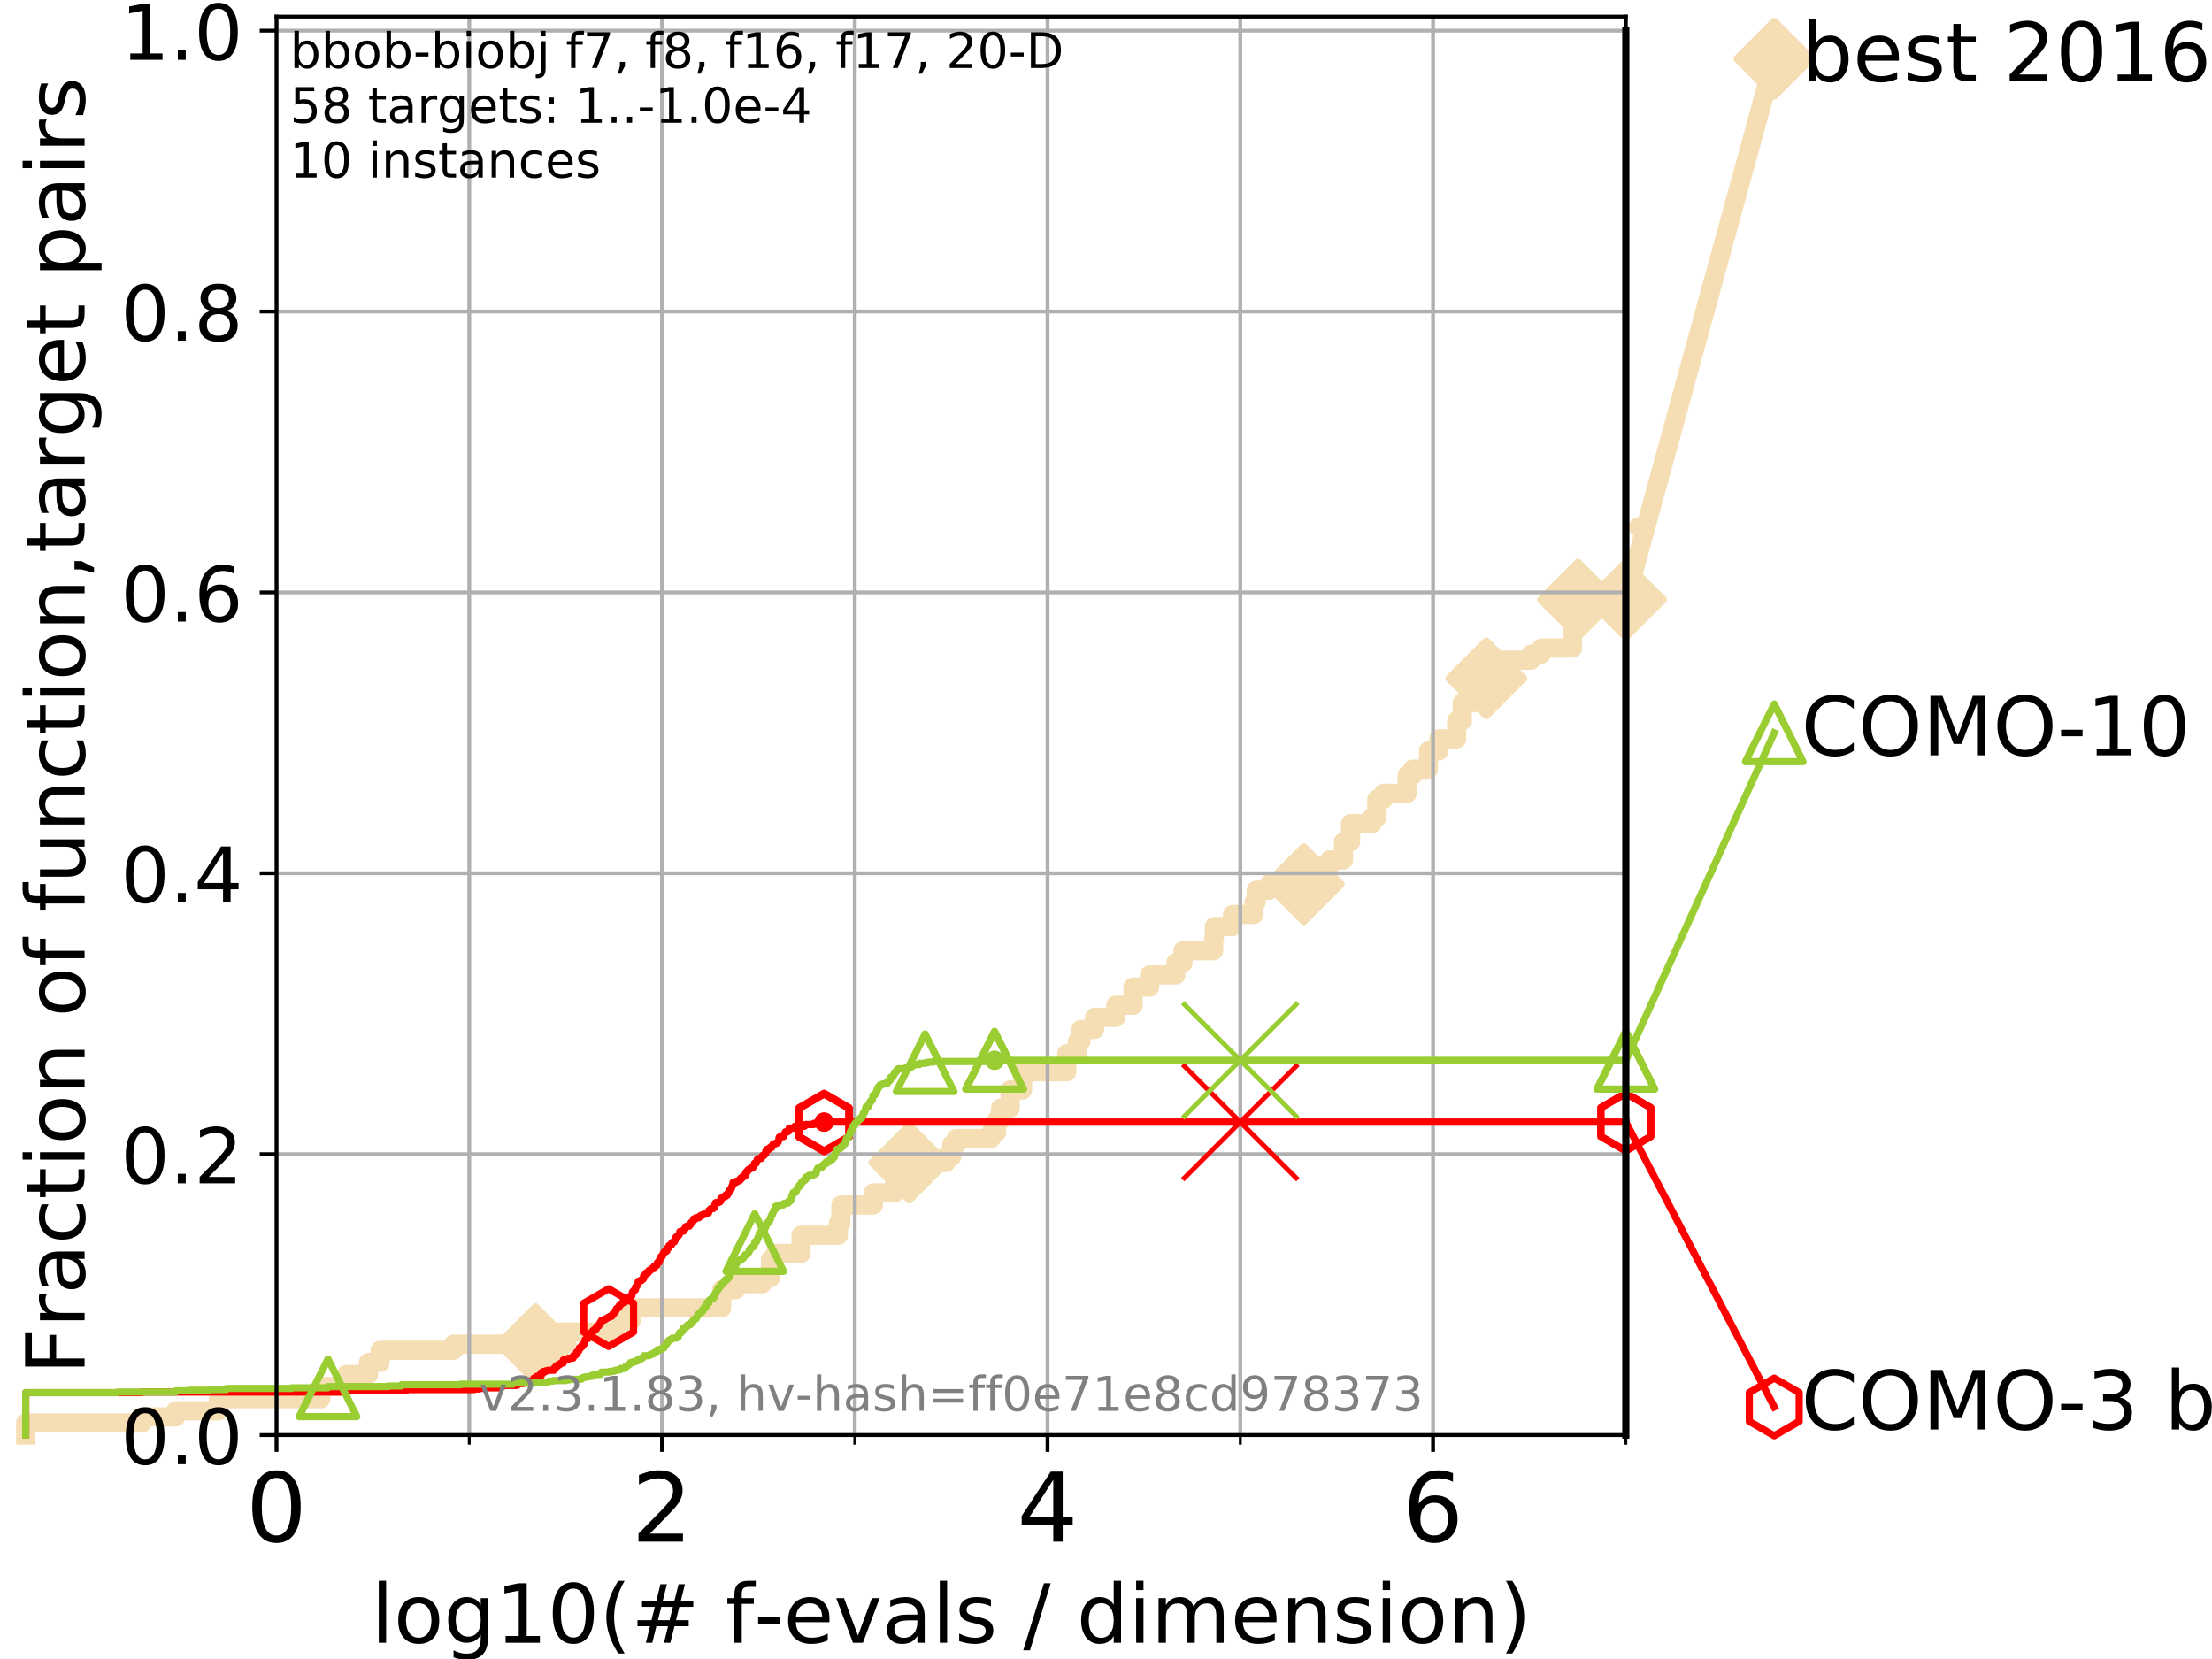 <?xml version="1.0" encoding="utf-8" standalone="no"?>
<!DOCTYPE svg PUBLIC "-//W3C//DTD SVG 1.1//EN"
  "http://www.w3.org/Graphics/SVG/1.1/DTD/svg11.dtd">
<!-- Created with matplotlib (https://matplotlib.org/) -->
<svg height="345.6pt" version="1.1" viewBox="0 0 460.8 345.6" width="460.8pt" xmlns="http://www.w3.org/2000/svg" xmlns:xlink="http://www.w3.org/1999/xlink">
 <defs>
  <style type="text/css">
*{stroke-linecap:butt;stroke-linejoin:round;}
  </style>
 </defs>
 <g id="figure_1">
  <g id="patch_1">
   <path d="M 0 345.6 
L 460.8 345.6 
L 460.8 0 
L 0 0 
z
" style="fill:#ffffff;"/>
  </g>
  <g id="axes_1">
   <g id="patch_2">
    <path d="M 57.6 298.944 
L 338.688 298.944 
L 338.688 3.456 
L 57.6 3.456 
z
" style="fill:#ffffff;"/>
   </g>
   <g id="line2d_1">
    <path d="M 5.357 298.944 
L 5.357 296.422 
L 29.533 296.422 
L 29.533 295.161 
L 36.604 295.161 
L 36.604 293.9 
L 45.512 293.9 
L 45.512 291.378 
L 66.854 291.378 
L 66.854 288.856 
L 72.125 288.856 
L 72.125 286.334 
L 76.759 286.334 
L 76.759 283.811 
L 79.196 283.811 
L 79.196 281.289 
L 94.506 281.289 
L 94.506 280.028 
L 111.585 280.028 
L 111.585 277.506 
L 129.162 277.506 
L 129.162 274.984 
L 131.616 274.984 
L 131.616 272.462 
L 150.336 272.462 
L 150.336 268.679 
L 153.244 268.679 
L 153.244 267.418 
L 158.814 267.418 
L 158.814 266.157 
L 160.5 266.157 
L 160.5 262.374 
L 161.571 262.374 
L 161.571 261.113 
L 166.864 261.113 
L 166.864 257.33 
L 174.656 257.33 
L 174.656 254.807 
L 175.179 254.807 
L 175.179 251.024 
L 181.944 251.024 
L 181.944 248.502 
L 186.394 248.502 
L 186.394 245.98 
L 187.264 245.98 
L 187.264 243.458 
L 189.431 243.458 
L 189.431 242.197 
L 197.051 242.197 
L 197.051 240.936 
L 198.27 240.936 
L 198.27 238.414 
L 199.201 238.414 
L 199.201 237.153 
L 206.459 237.153 
L 206.459 235.892 
L 207.601 235.892 
L 207.601 233.37 
L 208.429 233.37 
L 208.429 230.848 
L 210.44 230.848 
L 210.44 227.064 
L 213.012 227.064 
L 213.012 223.281 
L 222.234 223.281 
L 222.234 219.498 
L 224.436 219.498 
L 224.436 216.976 
L 225.165 216.976 
L 225.165 214.454 
L 228.014 214.454 
L 228.014 211.932 
L 232.434 211.932 
L 232.434 209.41 
L 236.04 209.41 
L 236.04 205.627 
L 239.468 205.627 
L 239.468 203.105 
L 244.94 203.105 
L 244.94 200.583 
L 246.445 200.583 
L 246.445 198.06 
L 252.812 198.06 
L 252.812 195.538 
L 252.977 195.538 
L 252.977 193.016 
L 256.782 193.016 
L 256.782 190.494 
L 261.213 190.494 
L 261.213 187.972 
L 261.68 187.972 
L 261.68 185.45 
L 264.407 185.45 
L 264.407 184.189 
L 271.604 184.189 
L 271.604 181.667 
L 271.98 181.667 
L 271.98 180.406 
L 276.968 180.406 
L 276.968 179.145 
L 279.867 179.145 
L 279.867 175.362 
L 281.356 175.362 
L 281.356 171.578 
L 285.81 171.578 
L 285.81 170.317 
L 286.806 170.317 
L 286.806 166.534 
L 288.211 166.534 
L 288.211 165.273 
L 293.136 165.273 
L 293.136 161.49 
L 294.299 161.49 
L 294.299 160.229 
L 297.572 160.229 
L 297.572 156.446 
L 299.686 156.446 
L 299.747 153.924 
L 303.444 153.924 
L 303.444 150.141 
L 304.619 150.141 
L 304.619 146.358 
L 307.152 146.358 
L 307.152 143.835 
L 308.11 143.835 
L 308.11 141.313 
L 309.611 141.313 
L 309.611 137.53 
L 318.941 137.53 
L 318.941 136.269 
L 321.1 136.269 
L 321.1 135.008 
L 327.565 135.008 
L 327.568 128.703 
L 328.727 128.703 
L 328.727 124.92 
L 338.688 124.92 
L 338.688 124.92 
" style="fill:none;stroke:#f5deb3;stroke-linecap:square;stroke-width:4;"/>
   </g>
   <g id="line2d_2">
    <defs>
     <path d="M 0 7.778 
L 7.778 0 
L 0 -7.778 
L -7.778 0 
z
" id="m456c697116" style="stroke:#f5deb3;stroke-linejoin:miter;stroke-width:1.5;"/>
    </defs>
    <g>
     <use style="fill:#f5deb3;stroke:#f5deb3;stroke-linejoin:miter;stroke-width:1.5;" x="111.585" xlink:href="#m456c697116" y="280.028"/>
     <use style="fill:#f5deb3;stroke:#f5deb3;stroke-linejoin:miter;stroke-width:1.5;" x="189.431" xlink:href="#m456c697116" y="242.197"/>
     <use style="fill:#f5deb3;stroke:#f5deb3;stroke-linejoin:miter;stroke-width:1.5;" x="271.604" xlink:href="#m456c697116" y="184.189"/>
     <use style="fill:#f5deb3;stroke:#f5deb3;stroke-linejoin:miter;stroke-width:1.5;" x="309.611" xlink:href="#m456c697116" y="141.313"/>
     <use style="fill:#f5deb3;stroke:#f5deb3;stroke-linejoin:miter;stroke-width:1.5;" x="328.727" xlink:href="#m456c697116" y="124.92"/>
     <use style="fill:#f5deb3;stroke:#f5deb3;stroke-linejoin:miter;stroke-width:1.5;" x="338.688" xlink:href="#m456c697116" y="124.92"/>
    </g>
   </g>
   <g id="line2d_3">
    <path style="fill:none;stroke:#f5deb3;stroke-linecap:square;stroke-width:4;"/>
    <g/>
   </g>
   <g id="line2d_4">
    <path d="M 338.688 124.92 
L 369.608 12.233 
" style="fill:none;stroke:#f5deb3;stroke-linecap:square;stroke-width:4;"/>
    <g>
     <use style="fill:#f5deb3;stroke:#f5deb3;stroke-linejoin:miter;stroke-width:1.5;" x="338.688" xlink:href="#m456c697116" y="124.92"/>
     <use style="fill:#f5deb3;stroke:#f5deb3;stroke-linejoin:miter;stroke-width:1.5;" x="369.608" xlink:href="#m456c697116" y="12.233"/>
    </g>
   </g>
   <g id="matplotlib.axis_1">
    <g id="xtick_1">
     <g id="line2d_5">
      <path clip-path="url(#pd53c79ca10)" d="M 57.6 298.944 
L 57.6 3.456 
" style="fill:none;stroke:#b0b0b0;stroke-linecap:square;stroke-width:0.8;"/>
     </g>
     <g id="line2d_6">
      <defs>
       <path d="M 0 0 
L 0 3.5 
" id="m686e01f864" style="stroke:#000000;stroke-width:0.8;"/>
      </defs>
      <g>
       <use style="stroke:#000000;stroke-width:0.8;" x="57.6" xlink:href="#m686e01f864" y="298.944"/>
      </g>
     </g>
     <g id="text_1">
      <!-- 0 -->
      <defs>
       <path d="M 31.781 66.406 
Q 24.172 66.406 20.328 58.906 
Q 16.5 51.422 16.5 36.375 
Q 16.5 21.391 20.328 13.891 
Q 24.172 6.391 31.781 6.391 
Q 39.453 6.391 43.281 13.891 
Q 47.125 21.391 47.125 36.375 
Q 47.125 51.422 43.281 58.906 
Q 39.453 66.406 31.781 66.406 
z
M 31.781 74.219 
Q 44.047 74.219 50.516 64.516 
Q 56.984 54.828 56.984 36.375 
Q 56.984 17.969 50.516 8.266 
Q 44.047 -1.422 31.781 -1.422 
Q 19.531 -1.422 13.062 8.266 
Q 6.594 17.969 6.594 36.375 
Q 6.594 54.828 13.062 64.516 
Q 19.531 74.219 31.781 74.219 
z
" id="DejaVuSans-48"/>
      </defs>
      <g transform="translate(51.237 321.141)scale(0.2 -0.2)">
       <use xlink:href="#DejaVuSans-48"/>
      </g>
     </g>
    </g>
    <g id="xtick_2">
     <g id="line2d_7">
      <path clip-path="url(#pd53c79ca10)" d="M 137.911 298.944 
L 137.911 3.456 
" style="fill:none;stroke:#b0b0b0;stroke-linecap:square;stroke-width:0.8;"/>
     </g>
     <g id="line2d_8">
      <g>
       <use style="stroke:#000000;stroke-width:0.8;" x="137.911" xlink:href="#m686e01f864" y="298.944"/>
      </g>
     </g>
     <g id="text_2">
      <!-- 2 -->
      <defs>
       <path d="M 19.188 8.297 
L 53.609 8.297 
L 53.609 0 
L 7.328 0 
L 7.328 8.297 
Q 12.938 14.109 22.625 23.891 
Q 32.328 33.688 34.812 36.531 
Q 39.547 41.844 41.422 45.531 
Q 43.312 49.219 43.312 52.781 
Q 43.312 58.594 39.234 62.25 
Q 35.156 65.922 28.609 65.922 
Q 23.969 65.922 18.812 64.312 
Q 13.672 62.703 7.812 59.422 
L 7.812 69.391 
Q 13.766 71.781 18.938 73 
Q 24.125 74.219 28.422 74.219 
Q 39.75 74.219 46.484 68.547 
Q 53.219 62.891 53.219 53.422 
Q 53.219 48.922 51.531 44.891 
Q 49.859 40.875 45.406 35.406 
Q 44.188 33.984 37.641 27.219 
Q 31.109 20.453 19.188 8.297 
z
" id="DejaVuSans-50"/>
      </defs>
      <g transform="translate(131.548 321.141)scale(0.2 -0.2)">
       <use xlink:href="#DejaVuSans-50"/>
      </g>
     </g>
    </g>
    <g id="xtick_3">
     <g id="line2d_9">
      <path clip-path="url(#pd53c79ca10)" d="M 218.222 298.944 
L 218.222 3.456 
" style="fill:none;stroke:#b0b0b0;stroke-linecap:square;stroke-width:0.8;"/>
     </g>
     <g id="line2d_10">
      <g>
       <use style="stroke:#000000;stroke-width:0.8;" x="218.222" xlink:href="#m686e01f864" y="298.944"/>
      </g>
     </g>
     <g id="text_3">
      <!-- 4 -->
      <defs>
       <path d="M 37.797 64.312 
L 12.891 25.391 
L 37.797 25.391 
z
M 35.203 72.906 
L 47.609 72.906 
L 47.609 25.391 
L 58.016 25.391 
L 58.016 17.188 
L 47.609 17.188 
L 47.609 0 
L 37.797 0 
L 37.797 17.188 
L 4.891 17.188 
L 4.891 26.703 
z
" id="DejaVuSans-52"/>
      </defs>
      <g transform="translate(211.859 321.141)scale(0.2 -0.2)">
       <use xlink:href="#DejaVuSans-52"/>
      </g>
     </g>
    </g>
    <g id="xtick_4">
     <g id="line2d_11">
      <path clip-path="url(#pd53c79ca10)" d="M 298.533 298.944 
L 298.533 3.456 
" style="fill:none;stroke:#b0b0b0;stroke-linecap:square;stroke-width:0.8;"/>
     </g>
     <g id="line2d_12">
      <g>
       <use style="stroke:#000000;stroke-width:0.8;" x="298.533" xlink:href="#m686e01f864" y="298.944"/>
      </g>
     </g>
     <g id="text_4">
      <!-- 6 -->
      <defs>
       <path d="M 33.016 40.375 
Q 26.375 40.375 22.484 35.828 
Q 18.609 31.297 18.609 23.391 
Q 18.609 15.531 22.484 10.953 
Q 26.375 6.391 33.016 6.391 
Q 39.656 6.391 43.531 10.953 
Q 47.406 15.531 47.406 23.391 
Q 47.406 31.297 43.531 35.828 
Q 39.656 40.375 33.016 40.375 
z
M 52.594 71.297 
L 52.594 62.312 
Q 48.875 64.062 45.094 64.984 
Q 41.312 65.922 37.594 65.922 
Q 27.828 65.922 22.672 59.328 
Q 17.531 52.734 16.797 39.406 
Q 19.672 43.656 24.016 45.922 
Q 28.375 48.188 33.594 48.188 
Q 44.578 48.188 50.953 41.516 
Q 57.328 34.859 57.328 23.391 
Q 57.328 12.156 50.688 5.359 
Q 44.047 -1.422 33.016 -1.422 
Q 20.359 -1.422 13.672 8.266 
Q 6.984 17.969 6.984 36.375 
Q 6.984 53.656 15.188 63.938 
Q 23.391 74.219 37.203 74.219 
Q 40.922 74.219 44.703 73.484 
Q 48.484 72.75 52.594 71.297 
z
" id="DejaVuSans-54"/>
      </defs>
      <g transform="translate(292.17 321.141)scale(0.2 -0.2)">
       <use xlink:href="#DejaVuSans-54"/>
      </g>
     </g>
    </g>
    <g id="xtick_5">
     <g id="line2d_13">
      <path clip-path="url(#pd53c79ca10)" d="M 97.755 298.944 
L 97.755 3.456 
" style="fill:none;stroke:#b0b0b0;stroke-linecap:square;stroke-width:0.8;"/>
     </g>
     <g id="line2d_14">
      <defs>
       <path d="M 0 0 
L 0 2 
" id="m416f242830" style="stroke:#000000;stroke-width:0.6;"/>
      </defs>
      <g>
       <use style="stroke:#000000;stroke-width:0.6;" x="97.755" xlink:href="#m416f242830" y="298.944"/>
      </g>
     </g>
    </g>
    <g id="xtick_6">
     <g id="line2d_15">
      <path clip-path="url(#pd53c79ca10)" d="M 178.066 298.944 
L 178.066 3.456 
" style="fill:none;stroke:#b0b0b0;stroke-linecap:square;stroke-width:0.8;"/>
     </g>
     <g id="line2d_16">
      <g>
       <use style="stroke:#000000;stroke-width:0.6;" x="178.066" xlink:href="#m416f242830" y="298.944"/>
      </g>
     </g>
    </g>
    <g id="xtick_7">
     <g id="line2d_17">
      <path clip-path="url(#pd53c79ca10)" d="M 258.377 298.944 
L 258.377 3.456 
" style="fill:none;stroke:#b0b0b0;stroke-linecap:square;stroke-width:0.8;"/>
     </g>
     <g id="line2d_18">
      <g>
       <use style="stroke:#000000;stroke-width:0.6;" x="258.377" xlink:href="#m416f242830" y="298.944"/>
      </g>
     </g>
    </g>
    <g id="xtick_8">
     <g id="line2d_19">
      <path clip-path="url(#pd53c79ca10)" d="M 338.688 298.944 
L 338.688 3.456 
" style="fill:none;stroke:#b0b0b0;stroke-linecap:square;stroke-width:0.8;"/>
     </g>
     <g id="line2d_20">
      <g>
       <use style="stroke:#000000;stroke-width:0.6;" x="338.688" xlink:href="#m416f242830" y="298.944"/>
      </g>
     </g>
    </g>
    <g id="text_5">
     <!-- log10(# f-evals / dimension) -->
     <defs>
      <path d="M 9.422 75.984 
L 18.406 75.984 
L 18.406 0 
L 9.422 0 
z
" id="DejaVuSans-108"/>
      <path d="M 30.609 48.391 
Q 23.391 48.391 19.188 42.75 
Q 14.984 37.109 14.984 27.297 
Q 14.984 17.484 19.156 11.844 
Q 23.344 6.203 30.609 6.203 
Q 37.797 6.203 41.984 11.859 
Q 46.188 17.531 46.188 27.297 
Q 46.188 37.016 41.984 42.703 
Q 37.797 48.391 30.609 48.391 
z
M 30.609 56 
Q 42.328 56 49.016 48.375 
Q 55.719 40.766 55.719 27.297 
Q 55.719 13.875 49.016 6.219 
Q 42.328 -1.422 30.609 -1.422 
Q 18.844 -1.422 12.172 6.219 
Q 5.516 13.875 5.516 27.297 
Q 5.516 40.766 12.172 48.375 
Q 18.844 56 30.609 56 
z
" id="DejaVuSans-111"/>
      <path d="M 45.406 27.984 
Q 45.406 37.75 41.375 43.109 
Q 37.359 48.484 30.078 48.484 
Q 22.859 48.484 18.828 43.109 
Q 14.797 37.75 14.797 27.984 
Q 14.797 18.266 18.828 12.891 
Q 22.859 7.516 30.078 7.516 
Q 37.359 7.516 41.375 12.891 
Q 45.406 18.266 45.406 27.984 
z
M 54.391 6.781 
Q 54.391 -7.172 48.188 -13.984 
Q 42 -20.797 29.203 -20.797 
Q 24.469 -20.797 20.266 -20.094 
Q 16.062 -19.391 12.109 -17.922 
L 12.109 -9.188 
Q 16.062 -11.328 19.922 -12.344 
Q 23.781 -13.375 27.781 -13.375 
Q 36.625 -13.375 41.016 -8.766 
Q 45.406 -4.156 45.406 5.172 
L 45.406 9.625 
Q 42.625 4.781 38.281 2.391 
Q 33.938 0 27.875 0 
Q 17.828 0 11.672 7.656 
Q 5.516 15.328 5.516 27.984 
Q 5.516 40.672 11.672 48.328 
Q 17.828 56 27.875 56 
Q 33.938 56 38.281 53.609 
Q 42.625 51.219 45.406 46.391 
L 45.406 54.688 
L 54.391 54.688 
z
" id="DejaVuSans-103"/>
      <path d="M 12.406 8.297 
L 28.516 8.297 
L 28.516 63.922 
L 10.984 60.406 
L 10.984 69.391 
L 28.422 72.906 
L 38.281 72.906 
L 38.281 8.297 
L 54.391 8.297 
L 54.391 0 
L 12.406 0 
z
" id="DejaVuSans-49"/>
      <path d="M 31 75.875 
Q 24.469 64.656 21.281 53.656 
Q 18.109 42.672 18.109 31.391 
Q 18.109 20.125 21.312 9.062 
Q 24.516 -2 31 -13.188 
L 23.188 -13.188 
Q 15.875 -1.703 12.234 9.375 
Q 8.594 20.453 8.594 31.391 
Q 8.594 42.281 12.203 53.312 
Q 15.828 64.359 23.188 75.875 
z
" id="DejaVuSans-40"/>
      <path d="M 51.125 44 
L 36.922 44 
L 32.812 27.688 
L 47.125 27.688 
z
M 43.797 71.781 
L 38.719 51.516 
L 52.984 51.516 
L 58.109 71.781 
L 65.922 71.781 
L 60.891 51.516 
L 76.125 51.516 
L 76.125 44 
L 58.984 44 
L 54.984 27.688 
L 70.516 27.688 
L 70.516 20.219 
L 53.078 20.219 
L 48 0 
L 40.188 0 
L 45.219 20.219 
L 30.906 20.219 
L 25.875 0 
L 18.016 0 
L 23.094 20.219 
L 7.719 20.219 
L 7.719 27.688 
L 24.906 27.688 
L 29 44 
L 13.281 44 
L 13.281 51.516 
L 30.906 51.516 
L 35.891 71.781 
z
" id="DejaVuSans-35"/>
      <path id="DejaVuSans-32"/>
      <path d="M 37.109 75.984 
L 37.109 68.5 
L 28.516 68.5 
Q 23.688 68.5 21.797 66.547 
Q 19.922 64.594 19.922 59.516 
L 19.922 54.688 
L 34.719 54.688 
L 34.719 47.703 
L 19.922 47.703 
L 19.922 0 
L 10.891 0 
L 10.891 47.703 
L 2.297 47.703 
L 2.297 54.688 
L 10.891 54.688 
L 10.891 58.5 
Q 10.891 67.625 15.141 71.797 
Q 19.391 75.984 28.609 75.984 
z
" id="DejaVuSans-102"/>
      <path d="M 4.891 31.391 
L 31.203 31.391 
L 31.203 23.391 
L 4.891 23.391 
z
" id="DejaVuSans-45"/>
      <path d="M 56.203 29.594 
L 56.203 25.203 
L 14.891 25.203 
Q 15.484 15.922 20.484 11.062 
Q 25.484 6.203 34.422 6.203 
Q 39.594 6.203 44.453 7.469 
Q 49.312 8.734 54.109 11.281 
L 54.109 2.781 
Q 49.266 0.734 44.188 -0.344 
Q 39.109 -1.422 33.891 -1.422 
Q 20.797 -1.422 13.156 6.188 
Q 5.516 13.812 5.516 26.812 
Q 5.516 40.234 12.766 48.109 
Q 20.016 56 32.328 56 
Q 43.359 56 49.781 48.891 
Q 56.203 41.797 56.203 29.594 
z
M 47.219 32.234 
Q 47.125 39.594 43.094 43.984 
Q 39.062 48.391 32.422 48.391 
Q 24.906 48.391 20.391 44.141 
Q 15.875 39.891 15.188 32.172 
z
" id="DejaVuSans-101"/>
      <path d="M 2.984 54.688 
L 12.5 54.688 
L 29.594 8.797 
L 46.688 54.688 
L 56.203 54.688 
L 35.688 0 
L 23.484 0 
z
" id="DejaVuSans-118"/>
      <path d="M 34.281 27.484 
Q 23.391 27.484 19.188 25 
Q 14.984 22.516 14.984 16.5 
Q 14.984 11.719 18.141 8.906 
Q 21.297 6.109 26.703 6.109 
Q 34.188 6.109 38.703 11.406 
Q 43.219 16.703 43.219 25.484 
L 43.219 27.484 
z
M 52.203 31.203 
L 52.203 0 
L 43.219 0 
L 43.219 8.297 
Q 40.141 3.328 35.547 0.953 
Q 30.953 -1.422 24.312 -1.422 
Q 15.922 -1.422 10.953 3.297 
Q 6 8.016 6 15.922 
Q 6 25.141 12.172 29.828 
Q 18.359 34.516 30.609 34.516 
L 43.219 34.516 
L 43.219 35.406 
Q 43.219 41.609 39.141 45 
Q 35.062 48.391 27.688 48.391 
Q 23 48.391 18.547 47.266 
Q 14.109 46.141 10.016 43.891 
L 10.016 52.203 
Q 14.938 54.109 19.578 55.047 
Q 24.219 56 28.609 56 
Q 40.484 56 46.344 49.844 
Q 52.203 43.703 52.203 31.203 
z
" id="DejaVuSans-97"/>
      <path d="M 44.281 53.078 
L 44.281 44.578 
Q 40.484 46.531 36.375 47.5 
Q 32.281 48.484 27.875 48.484 
Q 21.188 48.484 17.844 46.438 
Q 14.5 44.391 14.5 40.281 
Q 14.5 37.156 16.891 35.375 
Q 19.281 33.594 26.516 31.984 
L 29.594 31.297 
Q 39.156 29.25 43.188 25.516 
Q 47.219 21.781 47.219 15.094 
Q 47.219 7.469 41.188 3.016 
Q 35.156 -1.422 24.609 -1.422 
Q 20.219 -1.422 15.453 -0.562 
Q 10.688 0.297 5.422 2 
L 5.422 11.281 
Q 10.406 8.688 15.234 7.391 
Q 20.062 6.109 24.812 6.109 
Q 31.156 6.109 34.562 8.281 
Q 37.984 10.453 37.984 14.406 
Q 37.984 18.062 35.516 20.016 
Q 33.062 21.969 24.703 23.781 
L 21.578 24.516 
Q 13.234 26.266 9.516 29.906 
Q 5.812 33.547 5.812 39.891 
Q 5.812 47.609 11.281 51.797 
Q 16.75 56 26.812 56 
Q 31.781 56 36.172 55.266 
Q 40.578 54.547 44.281 53.078 
z
" id="DejaVuSans-115"/>
      <path d="M 25.391 72.906 
L 33.688 72.906 
L 8.297 -9.281 
L 0 -9.281 
z
" id="DejaVuSans-47"/>
      <path d="M 45.406 46.391 
L 45.406 75.984 
L 54.391 75.984 
L 54.391 0 
L 45.406 0 
L 45.406 8.203 
Q 42.578 3.328 38.25 0.953 
Q 33.938 -1.422 27.875 -1.422 
Q 17.969 -1.422 11.734 6.484 
Q 5.516 14.406 5.516 27.297 
Q 5.516 40.188 11.734 48.094 
Q 17.969 56 27.875 56 
Q 33.938 56 38.25 53.625 
Q 42.578 51.266 45.406 46.391 
z
M 14.797 27.297 
Q 14.797 17.391 18.875 11.75 
Q 22.953 6.109 30.078 6.109 
Q 37.203 6.109 41.297 11.75 
Q 45.406 17.391 45.406 27.297 
Q 45.406 37.203 41.297 42.844 
Q 37.203 48.484 30.078 48.484 
Q 22.953 48.484 18.875 42.844 
Q 14.797 37.203 14.797 27.297 
z
" id="DejaVuSans-100"/>
      <path d="M 9.422 54.688 
L 18.406 54.688 
L 18.406 0 
L 9.422 0 
z
M 9.422 75.984 
L 18.406 75.984 
L 18.406 64.594 
L 9.422 64.594 
z
" id="DejaVuSans-105"/>
      <path d="M 52 44.188 
Q 55.375 50.25 60.062 53.125 
Q 64.75 56 71.094 56 
Q 79.641 56 84.281 50.016 
Q 88.922 44.047 88.922 33.016 
L 88.922 0 
L 79.891 0 
L 79.891 32.719 
Q 79.891 40.578 77.094 44.375 
Q 74.312 48.188 68.609 48.188 
Q 61.625 48.188 57.562 43.547 
Q 53.516 38.922 53.516 30.906 
L 53.516 0 
L 44.484 0 
L 44.484 32.719 
Q 44.484 40.625 41.703 44.406 
Q 38.922 48.188 33.109 48.188 
Q 26.219 48.188 22.156 43.531 
Q 18.109 38.875 18.109 30.906 
L 18.109 0 
L 9.078 0 
L 9.078 54.688 
L 18.109 54.688 
L 18.109 46.188 
Q 21.188 51.219 25.484 53.609 
Q 29.781 56 35.688 56 
Q 41.656 56 45.828 52.969 
Q 50 49.953 52 44.188 
z
" id="DejaVuSans-109"/>
      <path d="M 54.891 33.016 
L 54.891 0 
L 45.906 0 
L 45.906 32.719 
Q 45.906 40.484 42.875 44.328 
Q 39.844 48.188 33.797 48.188 
Q 26.516 48.188 22.312 43.547 
Q 18.109 38.922 18.109 30.906 
L 18.109 0 
L 9.078 0 
L 9.078 54.688 
L 18.109 54.688 
L 18.109 46.188 
Q 21.344 51.125 25.703 53.562 
Q 30.078 56 35.797 56 
Q 45.219 56 50.047 50.172 
Q 54.891 44.344 54.891 33.016 
z
" id="DejaVuSans-110"/>
      <path d="M 8.016 75.875 
L 15.828 75.875 
Q 23.141 64.359 26.781 53.312 
Q 30.422 42.281 30.422 31.391 
Q 30.422 20.453 26.781 9.375 
Q 23.141 -1.703 15.828 -13.188 
L 8.016 -13.188 
Q 14.5 -2 17.703 9.062 
Q 20.906 20.125 20.906 31.391 
Q 20.906 42.672 17.703 53.656 
Q 14.5 64.656 8.016 75.875 
z
" id="DejaVuSans-41"/>
     </defs>
     <g transform="translate(77.303 342.218)scale(0.17 -0.17)">
      <use xlink:href="#DejaVuSans-108"/>
      <use x="27.783" xlink:href="#DejaVuSans-111"/>
      <use x="88.965" xlink:href="#DejaVuSans-103"/>
      <use x="152.441" xlink:href="#DejaVuSans-49"/>
      <use x="216.064" xlink:href="#DejaVuSans-48"/>
      <use x="279.688" xlink:href="#DejaVuSans-40"/>
      <use x="318.701" xlink:href="#DejaVuSans-35"/>
      <use x="402.49" xlink:href="#DejaVuSans-32"/>
      <use x="434.277" xlink:href="#DejaVuSans-102"/>
      <use x="469.404" xlink:href="#DejaVuSans-45"/>
      <use x="505.488" xlink:href="#DejaVuSans-101"/>
      <use x="567.012" xlink:href="#DejaVuSans-118"/>
      <use x="626.191" xlink:href="#DejaVuSans-97"/>
      <use x="687.471" xlink:href="#DejaVuSans-108"/>
      <use x="715.254" xlink:href="#DejaVuSans-115"/>
      <use x="767.354" xlink:href="#DejaVuSans-32"/>
      <use x="799.141" xlink:href="#DejaVuSans-47"/>
      <use x="832.832" xlink:href="#DejaVuSans-32"/>
      <use x="864.619" xlink:href="#DejaVuSans-100"/>
      <use x="928.096" xlink:href="#DejaVuSans-105"/>
      <use x="955.879" xlink:href="#DejaVuSans-109"/>
      <use x="1053.291" xlink:href="#DejaVuSans-101"/>
      <use x="1114.814" xlink:href="#DejaVuSans-110"/>
      <use x="1178.193" xlink:href="#DejaVuSans-115"/>
      <use x="1230.293" xlink:href="#DejaVuSans-105"/>
      <use x="1258.076" xlink:href="#DejaVuSans-111"/>
      <use x="1319.258" xlink:href="#DejaVuSans-110"/>
      <use x="1382.637" xlink:href="#DejaVuSans-41"/>
     </g>
    </g>
   </g>
   <g id="matplotlib.axis_2">
    <g id="ytick_1">
     <g id="line2d_21">
      <path clip-path="url(#pd53c79ca10)" d="M 57.6 298.944 
L 338.688 298.944 
" style="fill:none;stroke:#b0b0b0;stroke-linecap:square;stroke-width:0.8;"/>
     </g>
     <g id="line2d_22">
      <defs>
       <path d="M 0 0 
L -3.5 0 
" id="md9e5c6a311" style="stroke:#000000;stroke-width:0.8;"/>
      </defs>
      <g>
       <use style="stroke:#000000;stroke-width:0.8;" x="57.6" xlink:href="#md9e5c6a311" y="298.944"/>
      </g>
     </g>
     <g id="text_6">
      <!-- 0.0 -->
      <defs>
       <path d="M 10.688 12.406 
L 21 12.406 
L 21 0 
L 10.688 0 
z
" id="DejaVuSans-46"/>
      </defs>
      <g transform="translate(25.155 305.023)scale(0.16 -0.16)">
       <use xlink:href="#DejaVuSans-48"/>
       <use x="63.623" xlink:href="#DejaVuSans-46"/>
       <use x="95.41" xlink:href="#DejaVuSans-48"/>
      </g>
     </g>
    </g>
    <g id="ytick_2">
     <g id="line2d_23">
      <path clip-path="url(#pd53c79ca10)" d="M 57.6 240.432 
L 338.688 240.432 
" style="fill:none;stroke:#b0b0b0;stroke-linecap:square;stroke-width:0.8;"/>
     </g>
     <g id="line2d_24">
      <g>
       <use style="stroke:#000000;stroke-width:0.8;" x="57.6" xlink:href="#md9e5c6a311" y="240.432"/>
      </g>
     </g>
     <g id="text_7">
      <!-- 0.2 -->
      <g transform="translate(25.155 246.51)scale(0.16 -0.16)">
       <use xlink:href="#DejaVuSans-48"/>
       <use x="63.623" xlink:href="#DejaVuSans-46"/>
       <use x="95.41" xlink:href="#DejaVuSans-50"/>
      </g>
     </g>
    </g>
    <g id="ytick_3">
     <g id="line2d_25">
      <path clip-path="url(#pd53c79ca10)" d="M 57.6 181.919 
L 338.688 181.919 
" style="fill:none;stroke:#b0b0b0;stroke-linecap:square;stroke-width:0.8;"/>
     </g>
     <g id="line2d_26">
      <g>
       <use style="stroke:#000000;stroke-width:0.8;" x="57.6" xlink:href="#md9e5c6a311" y="181.919"/>
      </g>
     </g>
     <g id="text_8">
      <!-- 0.4 -->
      <g transform="translate(25.155 187.998)scale(0.16 -0.16)">
       <use xlink:href="#DejaVuSans-48"/>
       <use x="63.623" xlink:href="#DejaVuSans-46"/>
       <use x="95.41" xlink:href="#DejaVuSans-52"/>
      </g>
     </g>
    </g>
    <g id="ytick_4">
     <g id="line2d_27">
      <path clip-path="url(#pd53c79ca10)" d="M 57.6 123.407 
L 338.688 123.407 
" style="fill:none;stroke:#b0b0b0;stroke-linecap:square;stroke-width:0.8;"/>
     </g>
     <g id="line2d_28">
      <g>
       <use style="stroke:#000000;stroke-width:0.8;" x="57.6" xlink:href="#md9e5c6a311" y="123.407"/>
      </g>
     </g>
     <g id="text_9">
      <!-- 0.6 -->
      <g transform="translate(25.155 129.485)scale(0.16 -0.16)">
       <use xlink:href="#DejaVuSans-48"/>
       <use x="63.623" xlink:href="#DejaVuSans-46"/>
       <use x="95.41" xlink:href="#DejaVuSans-54"/>
      </g>
     </g>
    </g>
    <g id="ytick_5">
     <g id="line2d_29">
      <path clip-path="url(#pd53c79ca10)" d="M 57.6 64.894 
L 338.688 64.894 
" style="fill:none;stroke:#b0b0b0;stroke-linecap:square;stroke-width:0.8;"/>
     </g>
     <g id="line2d_30">
      <g>
       <use style="stroke:#000000;stroke-width:0.8;" x="57.6" xlink:href="#md9e5c6a311" y="64.894"/>
      </g>
     </g>
     <g id="text_10">
      <!-- 0.8 -->
      <defs>
       <path d="M 31.781 34.625 
Q 24.75 34.625 20.719 30.859 
Q 16.703 27.094 16.703 20.516 
Q 16.703 13.922 20.719 10.156 
Q 24.75 6.391 31.781 6.391 
Q 38.812 6.391 42.859 10.172 
Q 46.922 13.969 46.922 20.516 
Q 46.922 27.094 42.891 30.859 
Q 38.875 34.625 31.781 34.625 
z
M 21.922 38.812 
Q 15.578 40.375 12.031 44.719 
Q 8.5 49.078 8.5 55.328 
Q 8.5 64.062 14.719 69.141 
Q 20.953 74.219 31.781 74.219 
Q 42.672 74.219 48.875 69.141 
Q 55.078 64.062 55.078 55.328 
Q 55.078 49.078 51.531 44.719 
Q 48 40.375 41.703 38.812 
Q 48.828 37.156 52.797 32.312 
Q 56.781 27.484 56.781 20.516 
Q 56.781 9.906 50.312 4.234 
Q 43.844 -1.422 31.781 -1.422 
Q 19.734 -1.422 13.25 4.234 
Q 6.781 9.906 6.781 20.516 
Q 6.781 27.484 10.781 32.312 
Q 14.797 37.156 21.922 38.812 
z
M 18.312 54.391 
Q 18.312 48.734 21.844 45.562 
Q 25.391 42.391 31.781 42.391 
Q 38.141 42.391 41.719 45.562 
Q 45.312 48.734 45.312 54.391 
Q 45.312 60.062 41.719 63.234 
Q 38.141 66.406 31.781 66.406 
Q 25.391 66.406 21.844 63.234 
Q 18.312 60.062 18.312 54.391 
z
" id="DejaVuSans-56"/>
      </defs>
      <g transform="translate(25.155 70.973)scale(0.16 -0.16)">
       <use xlink:href="#DejaVuSans-48"/>
       <use x="63.623" xlink:href="#DejaVuSans-46"/>
       <use x="95.41" xlink:href="#DejaVuSans-56"/>
      </g>
     </g>
    </g>
    <g id="ytick_6">
     <g id="line2d_31">
      <path clip-path="url(#pd53c79ca10)" d="M 57.6 6.382 
L 338.688 6.382 
" style="fill:none;stroke:#b0b0b0;stroke-linecap:square;stroke-width:0.8;"/>
     </g>
     <g id="line2d_32">
      <g>
       <use style="stroke:#000000;stroke-width:0.8;" x="57.6" xlink:href="#md9e5c6a311" y="6.382"/>
      </g>
     </g>
     <g id="text_11">
      <!-- 1.0 -->
      <g transform="translate(25.155 12.46)scale(0.16 -0.16)">
       <use xlink:href="#DejaVuSans-49"/>
       <use x="63.623" xlink:href="#DejaVuSans-46"/>
       <use x="95.41" xlink:href="#DejaVuSans-48"/>
      </g>
     </g>
    </g>
    <g id="text_12">
     <!-- Fraction of function,target pairs -->
     <defs>
      <path d="M 9.812 72.906 
L 51.703 72.906 
L 51.703 64.594 
L 19.672 64.594 
L 19.672 43.109 
L 48.578 43.109 
L 48.578 34.812 
L 19.672 34.812 
L 19.672 0 
L 9.812 0 
z
" id="DejaVuSans-70"/>
      <path d="M 41.109 46.297 
Q 39.594 47.172 37.812 47.578 
Q 36.031 48 33.891 48 
Q 26.266 48 22.188 43.047 
Q 18.109 38.094 18.109 28.812 
L 18.109 0 
L 9.078 0 
L 9.078 54.688 
L 18.109 54.688 
L 18.109 46.188 
Q 20.953 51.172 25.484 53.578 
Q 30.031 56 36.531 56 
Q 37.453 56 38.578 55.875 
Q 39.703 55.766 41.062 55.516 
z
" id="DejaVuSans-114"/>
      <path d="M 48.781 52.594 
L 48.781 44.188 
Q 44.969 46.297 41.141 47.344 
Q 37.312 48.391 33.406 48.391 
Q 24.656 48.391 19.812 42.844 
Q 14.984 37.312 14.984 27.297 
Q 14.984 17.281 19.812 11.734 
Q 24.656 6.203 33.406 6.203 
Q 37.312 6.203 41.141 7.25 
Q 44.969 8.297 48.781 10.406 
L 48.781 2.094 
Q 45.016 0.344 40.984 -0.531 
Q 36.969 -1.422 32.422 -1.422 
Q 20.062 -1.422 12.781 6.344 
Q 5.516 14.109 5.516 27.297 
Q 5.516 40.672 12.859 48.328 
Q 20.219 56 33.016 56 
Q 37.156 56 41.109 55.141 
Q 45.062 54.297 48.781 52.594 
z
" id="DejaVuSans-99"/>
      <path d="M 18.312 70.219 
L 18.312 54.688 
L 36.812 54.688 
L 36.812 47.703 
L 18.312 47.703 
L 18.312 18.016 
Q 18.312 11.328 20.141 9.422 
Q 21.969 7.516 27.594 7.516 
L 36.812 7.516 
L 36.812 0 
L 27.594 0 
Q 17.188 0 13.234 3.875 
Q 9.281 7.766 9.281 18.016 
L 9.281 47.703 
L 2.688 47.703 
L 2.688 54.688 
L 9.281 54.688 
L 9.281 70.219 
z
" id="DejaVuSans-116"/>
      <path d="M 8.5 21.578 
L 8.5 54.688 
L 17.484 54.688 
L 17.484 21.922 
Q 17.484 14.156 20.5 10.266 
Q 23.531 6.391 29.594 6.391 
Q 36.859 6.391 41.078 11.031 
Q 45.312 15.672 45.312 23.688 
L 45.312 54.688 
L 54.297 54.688 
L 54.297 0 
L 45.312 0 
L 45.312 8.406 
Q 42.047 3.422 37.719 1 
Q 33.406 -1.422 27.688 -1.422 
Q 18.266 -1.422 13.375 4.438 
Q 8.5 10.297 8.5 21.578 
z
M 31.109 56 
z
" id="DejaVuSans-117"/>
      <path d="M 11.719 12.406 
L 22.016 12.406 
L 22.016 4 
L 14.016 -11.625 
L 7.719 -11.625 
L 11.719 4 
z
" id="DejaVuSans-44"/>
      <path d="M 18.109 8.203 
L 18.109 -20.797 
L 9.078 -20.797 
L 9.078 54.688 
L 18.109 54.688 
L 18.109 46.391 
Q 20.953 51.266 25.266 53.625 
Q 29.594 56 35.594 56 
Q 45.562 56 51.781 48.094 
Q 58.016 40.188 58.016 27.297 
Q 58.016 14.406 51.781 6.484 
Q 45.562 -1.422 35.594 -1.422 
Q 29.594 -1.422 25.266 0.953 
Q 20.953 3.328 18.109 8.203 
z
M 48.688 27.297 
Q 48.688 37.203 44.609 42.844 
Q 40.531 48.484 33.406 48.484 
Q 26.266 48.484 22.188 42.844 
Q 18.109 37.203 18.109 27.297 
Q 18.109 17.391 22.188 11.75 
Q 26.266 6.109 33.406 6.109 
Q 40.531 6.109 44.609 11.75 
Q 48.688 17.391 48.688 27.297 
z
" id="DejaVuSans-112"/>
     </defs>
     <g transform="translate(17.62 286.339)rotate(-90)scale(0.17 -0.17)">
      <use xlink:href="#DejaVuSans-70"/>
      <use x="57.41" xlink:href="#DejaVuSans-114"/>
      <use x="98.523" xlink:href="#DejaVuSans-97"/>
      <use x="159.803" xlink:href="#DejaVuSans-99"/>
      <use x="214.783" xlink:href="#DejaVuSans-116"/>
      <use x="253.992" xlink:href="#DejaVuSans-105"/>
      <use x="281.775" xlink:href="#DejaVuSans-111"/>
      <use x="342.957" xlink:href="#DejaVuSans-110"/>
      <use x="406.336" xlink:href="#DejaVuSans-32"/>
      <use x="438.123" xlink:href="#DejaVuSans-111"/>
      <use x="499.305" xlink:href="#DejaVuSans-102"/>
      <use x="534.51" xlink:href="#DejaVuSans-32"/>
      <use x="566.297" xlink:href="#DejaVuSans-102"/>
      <use x="601.502" xlink:href="#DejaVuSans-117"/>
      <use x="664.881" xlink:href="#DejaVuSans-110"/>
      <use x="728.26" xlink:href="#DejaVuSans-99"/>
      <use x="783.24" xlink:href="#DejaVuSans-116"/>
      <use x="822.449" xlink:href="#DejaVuSans-105"/>
      <use x="850.232" xlink:href="#DejaVuSans-111"/>
      <use x="911.414" xlink:href="#DejaVuSans-110"/>
      <use x="974.793" xlink:href="#DejaVuSans-44"/>
      <use x="1006.58" xlink:href="#DejaVuSans-116"/>
      <use x="1045.789" xlink:href="#DejaVuSans-97"/>
      <use x="1107.068" xlink:href="#DejaVuSans-114"/>
      <use x="1148.166" xlink:href="#DejaVuSans-103"/>
      <use x="1211.643" xlink:href="#DejaVuSans-101"/>
      <use x="1273.166" xlink:href="#DejaVuSans-116"/>
      <use x="1312.375" xlink:href="#DejaVuSans-32"/>
      <use x="1344.162" xlink:href="#DejaVuSans-112"/>
      <use x="1407.639" xlink:href="#DejaVuSans-97"/>
      <use x="1468.918" xlink:href="#DejaVuSans-105"/>
      <use x="1496.701" xlink:href="#DejaVuSans-114"/>
      <use x="1537.814" xlink:href="#DejaVuSans-115"/>
     </g>
    </g>
   </g>
   <g id="line2d_33">
    <defs>
     <path d="M 0 1.5 
C 0.398 1.5 0.779 1.342 1.061 1.061 
C 1.342 0.779 1.5 0.398 1.5 0 
C 1.5 -0.398 1.342 -0.779 1.061 -1.061 
C 0.779 -1.342 0.398 -1.5 0 -1.5 
C -0.398 -1.5 -0.779 -1.342 -1.061 -1.061 
C -1.342 -0.779 -1.5 -0.398 -1.5 0 
C -1.5 0.398 -1.342 0.779 -1.061 1.061 
C -0.779 1.342 -0.398 1.5 0 1.5 
z
" id="m83c1a7c2af" style="stroke:#f5deb3;"/>
    </defs>
    <g>
     <use style="fill:#f5deb3;stroke:#f5deb3;" x="341.347" xlink:href="#m83c1a7c2af" y="109.787"/>
     <use style="fill:#f5deb3;stroke:#f5deb3;" x="341.347" xlink:href="#m83c1a7c2af" y="109.787"/>
    </g>
   </g>
   <g id="line2d_34">
    <defs>
     <path d="M 0 1.5 
C 0.398 1.5 0.779 1.342 1.061 1.061 
C 1.342 0.779 1.5 0.398 1.5 0 
C 1.5 -0.398 1.342 -0.779 1.061 -1.061 
C 0.779 -1.342 0.398 -1.5 0 -1.5 
C -0.398 -1.5 -0.779 -1.342 -1.061 -1.061 
C -1.342 -0.779 -1.5 -0.398 -1.5 0 
C -1.5 0.398 -1.342 0.779 -1.061 1.061 
C -0.779 1.342 -0.398 1.5 0 1.5 
z
" id="m0a87d0c787" style="stroke:#ff0000;"/>
    </defs>
    <g>
     <use style="fill:#ff0000;stroke:#ff0000;" x="171.673" xlink:href="#m0a87d0c787" y="233.748"/>
     <use style="fill:#ff0000;stroke:#ff0000;" x="171.673" xlink:href="#m0a87d0c787" y="233.748"/>
    </g>
   </g>
   <g id="line2d_35">
    <path d="M 5.357 298.944 
L 5.357 290.117 
L 29.533 290.117 
L 29.533 289.991 
L 70.949 289.991 
L 70.949 289.738 
L 82.207 289.738 
L 82.207 289.612 
L 84.773 289.612 
L 84.773 289.486 
L 98.772 289.486 
L 98.772 289.36 
L 99.809 289.36 
L 99.809 289.234 
L 100.789 289.234 
L 100.789 289.108 
L 104.235 289.108 
L 104.235 288.73 
L 104.942 288.73 
L 104.942 288.603 
L 107.762 288.603 
L 107.762 288.225 
L 108.995 288.225 
L 108.995 288.099 
L 110.146 288.099 
L 110.146 287.721 
L 110.694 287.721 
L 110.694 287.595 
L 111.226 287.595 
L 111.226 287.09 
L 111.742 287.09 
L 111.781 286.712 
L 112.243 286.712 
L 112.243 286.586 
L 112.73 286.586 
L 112.73 285.955 
L 113.204 285.955 
L 113.204 285.703 
L 113.63 285.703 
L 113.63 285.577 
L 114.114 285.577 
L 114.114 285.451 
L 115.397 285.451 
L 115.397 285.073 
L 115.68 285.073 
L 115.68 284.946 
L 115.804 284.946 
L 115.804 284.568 
L 116.203 284.568 
L 116.203 284.316 
L 116.562 284.316 
L 116.651 284.064 
L 116.856 284.064 
L 116.856 283.938 
L 117.345 283.938 
L 117.345 283.307 
L 118.067 283.307 
L 118.067 283.181 
L 118.417 283.181 
L 118.417 282.929 
L 119.377 282.929 
L 119.427 282.424 
L 119.752 282.424 
L 119.85 282.172 
L 120.07 282.172 
L 120.07 281.668 
L 120.382 281.668 
L 120.382 281.415 
L 120.595 281.415 
L 120.689 280.785 
L 120.991 280.785 
L 120.991 280.533 
L 121.287 280.533 
L 121.287 280.154 
L 121.579 280.154 
L 121.579 279.902 
L 121.778 279.902 
L 121.866 279.146 
L 121.931 279.146 
L 121.931 279.019 
L 122.148 279.019 
L 122.148 278.893 
L 122.426 278.893 
L 122.426 278.515 
L 122.615 278.515 
L 122.699 278.137 
L 123.213 278.137 
L 123.233 277.758 
L 123.334 277.758 
L 123.334 277.38 
L 123.454 277.38 
L 123.454 277.254 
L 123.751 277.254 
L 123.751 277.002 
L 124.024 277.002 
L 124.024 276.876 
L 124.216 276.876 
L 124.255 276.371 
L 124.501 276.371 
L 124.501 276.245 
L 124.744 276.245 
L 124.799 275.867 
L 124.983 275.867 
L 125.038 275.489 
L 125.22 275.489 
L 125.256 275.11 
L 125.453 275.11 
L 125.453 274.984 
L 125.91 274.984 
L 125.91 274.858 
L 126.134 274.858 
L 126.134 274.732 
L 126.355 274.732 
L 126.355 274.606 
L 126.574 274.606 
L 126.574 274.48 
L 126.79 274.48 
L 126.79 274.354 
L 127.003 274.354 
L 127.003 274.228 
L 127.421 274.228 
L 127.453 273.975 
L 127.627 273.975 
L 127.627 273.723 
L 127.815 273.723 
L 127.861 273.471 
L 128.031 273.471 
L 128.031 273.219 
L 128.23 273.219 
L 128.23 272.966 
L 128.351 272.966 
L 128.426 272.588 
L 128.62 272.588 
L 128.62 272.462 
L 128.812 272.462 
L 128.812 272.336 
L 128.973 272.336 
L 129.002 271.958 
L 129.19 271.958 
L 129.291 271.705 
L 129.376 271.705 
L 129.376 271.579 
L 129.56 271.579 
L 129.56 271.453 
L 129.742 271.453 
L 129.742 271.327 
L 130.101 271.327 
L 130.101 271.201 
L 130.237 271.201 
L 130.237 271.075 
L 130.452 271.075 
L 130.452 270.823 
L 130.625 270.823 
L 130.625 270.697 
L 130.77 270.697 
L 130.77 270.57 
L 130.966 270.57 
L 130.966 270.444 
L 131.134 270.444 
L 131.198 270.066 
L 131.465 270.066 
L 131.465 269.94 
L 131.628 269.94 
L 131.716 269.309 
L 131.79 269.309 
L 131.79 269.057 
L 131.95 269.057 
L 131.95 268.931 
L 132.109 268.931 
L 132.146 268.679 
L 132.387 268.679 
L 132.434 268.048 
L 132.577 268.048 
L 132.577 267.922 
L 132.695 267.922 
L 132.73 267.544 
L 132.882 267.544 
L 132.952 266.913 
L 133.33 266.913 
L 133.33 266.787 
L 133.623 266.787 
L 133.689 266.535 
L 133.866 266.535 
L 133.866 266.409 
L 134.052 266.409 
L 134.063 265.779 
L 134.258 265.779 
L 134.258 265.652 
L 134.429 265.652 
L 134.429 265.4 
L 134.577 265.4 
L 134.609 265.148 
L 135.056 265.148 
L 135.148 264.77 
L 135.179 264.77 
L 135.179 264.644 
L 135.522 264.644 
L 135.522 264.517 
L 135.672 264.517 
L 135.731 264.265 
L 136.247 264.265 
L 136.304 263.761 
L 136.673 263.761 
L 136.673 263.635 
L 136.813 263.635 
L 136.887 263.13 
L 136.97 263.13 
L 136.97 263.004 
L 137.271 263.004 
L 137.353 262.752 
L 137.389 262.752 
L 137.389 262.374 
L 137.505 262.374 
L 137.523 261.995 
L 137.7 261.995 
L 137.7 261.743 
L 137.954 261.743 
L 137.954 261.491 
L 138.076 261.491 
L 138.136 261.113 
L 138.256 261.113 
L 138.299 260.86 
L 138.409 260.86 
L 138.409 260.734 
L 138.737 260.734 
L 138.737 260.608 
L 138.919 260.608 
L 139.001 260.104 
L 139.042 260.104 
L 139.042 259.978 
L 139.309 259.978 
L 139.35 259.473 
L 139.581 259.473 
L 139.581 259.347 
L 139.887 259.347 
L 139.988 258.843 
L 140.188 258.843 
L 140.188 258.717 
L 140.484 258.717 
L 140.582 258.338 
L 140.679 258.338 
L 140.783 257.834 
L 140.805 257.834 
L 140.805 257.708 
L 140.966 257.708 
L 141.061 257.456 
L 141.314 257.456 
L 141.314 257.33 
L 141.436 257.33 
L 141.542 256.951 
L 141.606 256.951 
L 141.62 256.573 
L 141.976 256.573 
L 141.976 256.447 
L 142.486 256.447 
L 142.547 256.068 
L 142.686 256.068 
L 142.772 255.564 
L 143.047 255.564 
L 143.047 255.438 
L 143.597 255.438 
L 143.616 255.186 
L 143.797 255.186 
L 143.878 254.934 
L 143.958 254.934 
L 143.958 254.681 
L 144.173 254.681 
L 144.173 254.555 
L 144.306 254.555 
L 144.409 254.177 
L 144.505 254.177 
L 144.505 253.925 
L 144.947 253.925 
L 144.947 253.672 
L 145.615 253.672 
L 145.655 253.42 
L 145.855 253.42 
L 145.855 253.294 
L 145.998 253.294 
L 145.998 253.168 
L 146.329 253.168 
L 146.329 253.042 
L 146.618 253.042 
L 146.618 252.916 
L 147.154 252.916 
L 147.154 252.664 
L 147.61 252.664 
L 147.66 252.159 
L 147.829 252.159 
L 147.829 252.033 
L 147.957 252.033 
L 148.059 251.781 
L 148.559 251.781 
L 148.649 251.529 
L 148.924 251.529 
L 148.957 250.772 
L 149.081 250.772 
L 149.081 250.52 
L 149.704 250.52 
L 149.704 250.394 
L 149.986 250.394 
L 149.986 250.268 
L 150.112 250.268 
L 150.177 249.637 
L 150.361 249.637 
L 150.361 249.511 
L 150.595 249.511 
L 150.595 249.385 
L 150.754 249.385 
L 150.754 249.259 
L 151.101 249.259 
L 151.101 249.007 
L 151.514 249.007 
L 151.53 248.628 
L 151.673 248.628 
L 151.673 248.502 
L 151.858 248.502 
L 151.909 247.998 
L 152.111 247.998 
L 152.161 247.746 
L 152.311 247.746 
L 152.36 247.367 
L 152.459 247.367 
L 152.512 246.989 
L 152.628 246.989 
L 152.685 246.358 
L 153.276 246.358 
L 153.294 246.106 
L 153.694 246.106 
L 153.694 245.98 
L 154.043 245.98 
L 154.043 245.854 
L 154.191 245.854 
L 154.236 245.476 
L 154.544 245.476 
L 154.544 245.223 
L 154.744 245.223 
L 154.744 245.097 
L 155.018 245.097 
L 155.018 244.971 
L 155.226 244.971 
L 155.294 244.341 
L 155.39 244.341 
L 155.473 244.089 
L 155.726 244.089 
L 155.804 243.71 
L 155.969 243.71 
L 155.969 243.584 
L 156.148 243.584 
L 156.148 243.458 
L 156.406 243.458 
L 156.485 243.206 
L 156.871 243.206 
L 156.947 242.828 
L 157.061 242.828 
L 157.099 242.575 
L 157.174 242.575 
L 157.174 242.323 
L 157.509 242.323 
L 157.619 241.945 
L 157.656 241.945 
L 157.729 241.566 
L 157.982 241.566 
L 157.982 241.314 
L 158.615 241.314 
L 158.684 240.936 
L 158.822 240.936 
L 158.89 240.684 
L 159.206 240.684 
L 159.294 240.432 
L 159.36 240.432 
L 159.36 240.305 
L 159.52 240.305 
L 159.527 239.801 
L 159.656 239.801 
L 159.721 239.423 
L 160.276 239.423 
L 160.38 239.044 
L 160.765 239.044 
L 160.821 238.666 
L 160.912 238.666 
L 161.003 238.414 
L 161.093 238.414 
L 161.093 238.288 
L 161.538 238.288 
L 161.538 238.162 
L 161.828 238.162 
L 161.828 238.036 
L 161.942 238.036 
L 161.942 237.909 
L 162.113 237.909 
L 162.198 237.531 
L 162.237 237.531 
L 162.31 236.901 
L 162.486 236.901 
L 162.486 236.774 
L 163.236 236.774 
L 163.316 236.27 
L 163.447 236.27 
L 163.548 235.892 
L 163.63 235.892 
L 163.63 235.766 
L 164.065 235.766 
L 164.065 235.64 
L 164.316 235.64 
L 164.391 235.009 
L 165.427 235.009 
L 165.427 234.757 
L 165.544 234.757 
L 165.544 234.631 
L 167.588 234.631 
L 167.588 234.505 
L 167.746 234.505 
L 167.746 234.252 
L 169.529 234.252 
L 169.529 234 
L 170.801 234 
L 170.801 233.874 
L 171.673 233.874 
L 171.673 233.748 
L 338.688 233.748 
L 338.688 233.748 
" style="fill:none;stroke:#ff0000;stroke-linecap:square;stroke-width:1.5;"/>
   </g>
   <g id="line2d_36">
    <defs>
     <path d="M 0 -6 
L -5.196 -3 
L -5.196 3 
L -0 6 
L 5.196 3 
L 5.196 -3 
z
" id="m979fa7d894" style="stroke:#ff0000;stroke-linejoin:miter;stroke-width:1.5;"/>
    </defs>
    <g>
     <use style="fill-opacity:0;stroke:#ff0000;stroke-linejoin:miter;stroke-width:1.5;" x="126.79" xlink:href="#m979fa7d894" y="274.48"/>
     <use style="fill-opacity:0;stroke:#ff0000;stroke-linejoin:miter;stroke-width:1.5;" x="171.673" xlink:href="#m979fa7d894" y="233.874"/>
     <use style="fill-opacity:0;stroke:#ff0000;stroke-linejoin:miter;stroke-width:1.5;" x="171.673" xlink:href="#m979fa7d894" y="233.874"/>
     <use style="fill-opacity:0;stroke:#ff0000;stroke-linejoin:miter;stroke-width:1.5;" x="171.673" xlink:href="#m979fa7d894" y="233.748"/>
     <use style="fill-opacity:0;stroke:#ff0000;stroke-linejoin:miter;stroke-width:1.5;" x="338.688" xlink:href="#m979fa7d894" y="233.748"/>
    </g>
   </g>
   <g id="line2d_37">
    <path style="fill:none;stroke:#ff0000;stroke-linecap:square;stroke-width:1.5;"/>
    <g/>
   </g>
   <g id="line2d_38">
    <path clip-path="url(#pd53c79ca10)" d="M 258.377 233.748 
" style="fill:none;stroke:#ff0000;stroke-linecap:square;stroke-width:1.5;"/>
    <defs>
     <path d="M -12 12 
L 12 -12 
M -12 -12 
L 12 12 
" id="m078d3b998d" style="stroke:#ff0000;"/>
    </defs>
    <g clip-path="url(#pd53c79ca10)">
     <use style="fill:#ff0000;stroke:#ff0000;" x="258.377" xlink:href="#m078d3b998d" y="233.748"/>
    </g>
   </g>
   <g id="line2d_39">
    <defs>
     <path d="M 0 1.5 
C 0.398 1.5 0.779 1.342 1.061 1.061 
C 1.342 0.779 1.5 0.398 1.5 0 
C 1.5 -0.398 1.342 -0.779 1.061 -1.061 
C 0.779 -1.342 0.398 -1.5 0 -1.5 
C -0.398 -1.5 -0.779 -1.342 -1.061 -1.061 
C -1.342 -0.779 -1.5 -0.398 -1.5 0 
C -1.5 0.398 -1.342 0.779 -1.061 1.061 
C -0.779 1.342 -0.398 1.5 0 1.5 
z
" id="mf9193dbe25" style="stroke:#9acd32;"/>
    </defs>
    <g>
     <use style="fill:#9acd32;stroke:#9acd32;" x="207.19" xlink:href="#mf9193dbe25" y="220.885"/>
     <use style="fill:#9acd32;stroke:#9acd32;" x="207.19" xlink:href="#mf9193dbe25" y="220.885"/>
    </g>
   </g>
   <g id="line2d_40">
    <path d="M 5.357 298.944 
L 5.357 290.117 
L 24.516 290.117 
L 24.516 289.991 
L 36.604 289.991 
L 36.604 289.738 
L 39.292 289.738 
L 39.292 289.612 
L 43.675 289.612 
L 43.675 289.486 
L 47.174 289.486 
L 47.174 289.234 
L 60.78 289.234 
L 60.78 289.108 
L 68.328 289.108 
L 68.328 288.856 
L 80.881 288.856 
L 80.881 288.73 
L 83.635 288.73 
L 83.635 288.477 
L 95.918 288.477 
L 95.918 288.351 
L 106.803 288.351 
L 106.803 288.099 
L 110.983 288.099 
L 110.983 287.973 
L 113.908 287.973 
L 113.908 287.847 
L 114.352 287.847 
L 114.352 287.721 
L 115.206 287.721 
L 115.206 287.595 
L 117.903 287.595 
L 117.903 287.468 
L 118.603 287.468 
L 118.603 287.342 
L 121.106 287.342 
L 121.151 287.09 
L 121.445 287.09 
L 121.445 286.964 
L 121.844 286.964 
L 121.844 286.838 
L 122.573 286.838 
L 122.573 286.712 
L 123.374 286.712 
L 123.374 286.46 
L 123.888 286.46 
L 123.888 286.334 
L 125.075 286.334 
L 125.111 285.955 
L 125.346 285.955 
L 125.346 285.829 
L 126.905 285.829 
L 126.905 285.703 
L 127.737 285.703 
L 127.737 285.577 
L 128.138 285.577 
L 128.138 285.451 
L 128.724 285.451 
L 128.724 285.325 
L 129.291 285.325 
L 129.291 285.073 
L 130.196 285.073 
L 130.196 284.82 
L 130.371 284.82 
L 130.371 284.568 
L 130.717 284.568 
L 130.717 284.442 
L 130.888 284.442 
L 130.888 284.316 
L 131.018 284.316 
L 131.018 284.19 
L 131.224 284.19 
L 131.3 283.938 
L 131.389 283.938 
L 131.389 283.811 
L 131.877 283.811 
L 131.877 283.685 
L 132.339 283.685 
L 132.339 283.559 
L 132.66 283.559 
L 132.66 283.433 
L 132.964 283.433 
L 132.964 283.181 
L 133.262 283.181 
L 133.262 283.055 
L 133.7 283.055 
L 133.7 282.929 
L 133.844 282.929 
L 133.844 282.803 
L 133.987 282.803 
L 133.987 282.677 
L 134.128 282.677 
L 134.128 282.424 
L 135.22 282.424 
L 135.22 282.298 
L 135.482 282.298 
L 135.482 282.172 
L 135.741 282.172 
L 135.741 282.046 
L 136.122 282.046 
L 136.122 281.92 
L 136.247 281.92 
L 136.247 281.794 
L 136.495 281.794 
L 136.495 281.668 
L 136.617 281.668 
L 136.617 281.542 
L 136.86 281.542 
L 136.86 281.415 
L 136.98 281.415 
L 136.98 281.163 
L 137.567 281.163 
L 137.567 281.037 
L 137.911 281.037 
L 137.911 280.911 
L 138.024 280.911 
L 138.024 280.785 
L 138.333 280.785 
L 138.392 280.407 
L 138.578 280.407 
L 138.687 280.028 
L 138.795 280.028 
L 138.795 279.902 
L 138.952 279.902 
L 139.009 279.65 
L 139.115 279.65 
L 139.221 279.272 
L 139.43 279.272 
L 139.43 279.146 
L 139.636 279.146 
L 139.636 279.019 
L 139.895 279.019 
L 139.895 278.893 
L 140.042 278.893 
L 140.042 278.767 
L 140.922 278.767 
L 141.018 278.515 
L 141.3 278.515 
L 141.4 278.011 
L 141.436 278.011 
L 141.486 277.758 
L 141.578 277.758 
L 141.578 277.632 
L 141.9 277.632 
L 141.9 277.506 
L 142.031 277.506 
L 142.12 277.128 
L 142.297 277.128 
L 142.385 276.624 
L 142.851 276.624 
L 142.851 276.497 
L 142.982 276.497 
L 142.989 276.245 
L 143.196 276.245 
L 143.241 275.993 
L 143.735 275.993 
L 143.816 275.741 
L 144.057 275.741 
L 144.136 275.362 
L 144.276 275.362 
L 144.276 275.236 
L 144.451 275.236 
L 144.528 274.858 
L 144.683 274.858 
L 144.683 274.732 
L 144.993 274.732 
L 145.063 274.48 
L 145.138 274.48 
L 145.213 274.228 
L 145.287 274.228 
L 145.361 273.849 
L 145.582 273.849 
L 145.655 273.597 
L 145.86 273.597 
L 145.86 273.471 
L 146.014 273.471 
L 146.086 273.219 
L 146.367 273.219 
L 146.437 272.714 
L 146.644 272.714 
L 146.713 272.336 
L 146.927 272.336 
L 146.927 272.21 
L 147.118 272.21 
L 147.185 271.453 
L 147.665 271.453 
L 147.715 270.949 
L 147.784 270.949 
L 147.784 270.823 
L 147.981 270.823 
L 147.981 270.697 
L 148.157 270.697 
L 148.157 270.57 
L 148.531 270.57 
L 148.531 270.192 
L 148.836 270.192 
L 148.897 269.562 
L 149.077 269.562 
L 149.136 269.309 
L 149.196 269.309 
L 149.241 269.057 
L 149.373 269.057 
L 149.441 268.679 
L 149.53 268.679 
L 149.535 268.427 
L 149.779 268.427 
L 149.837 268.048 
L 150.008 268.048 
L 150.008 267.922 
L 150.138 267.922 
L 150.138 267.67 
L 150.289 267.67 
L 150.289 267.544 
L 150.4 267.544 
L 150.4 267.418 
L 150.729 267.418 
L 150.837 266.913 
L 150.99 266.913 
L 150.999 266.661 
L 151.369 266.661 
L 151.422 266.283 
L 151.783 266.283 
L 151.885 265.905 
L 151.987 265.905 
L 151.987 265.652 
L 152.138 265.652 
L 152.215 265.022 
L 152.288 265.022 
L 152.387 264.644 
L 152.436 264.644 
L 152.451 264.265 
L 152.565 264.265 
L 152.565 264.139 
L 152.681 264.139 
L 152.681 264.013 
L 152.826 264.013 
L 152.922 263.761 
L 153.16 263.761 
L 153.16 263.635 
L 153.28 263.635 
L 153.323 263.256 
L 153.395 263.256 
L 153.395 263.004 
L 153.581 263.004 
L 153.581 262.878 
L 153.81 262.878 
L 153.81 262.752 
L 153.981 262.752 
L 153.991 262.5 
L 154.304 262.5 
L 154.304 262.248 
L 154.691 262.248 
L 154.698 261.995 
L 154.956 261.995 
L 154.956 261.743 
L 155.083 261.743 
L 155.083 261.617 
L 155.21 261.617 
L 155.21 261.365 
L 155.584 261.365 
L 155.584 261.239 
L 155.723 261.239 
L 155.823 260.987 
L 155.895 260.987 
L 155.895 260.86 
L 156.031 260.86 
L 156.108 260.356 
L 156.27 260.356 
L 156.349 259.978 
L 156.524 259.978 
L 156.524 259.852 
L 156.759 259.852 
L 156.759 259.726 
L 156.962 259.726 
L 156.968 259.473 
L 157.148 259.473 
L 157.232 258.717 
L 157.577 258.717 
L 157.619 258.338 
L 157.743 258.338 
L 157.821 258.086 
L 157.857 258.086 
L 157.857 257.834 
L 158.001 257.834 
L 158.072 257.33 
L 158.179 257.33 
L 158.179 256.825 
L 158.32 256.825 
L 158.32 256.699 
L 158.639 256.699 
L 158.658 256.447 
L 158.829 256.447 
L 158.829 256.321 
L 159.121 256.321 
L 159.121 256.068 
L 159.345 256.068 
L 159.378 255.69 
L 159.467 255.69 
L 159.482 255.438 
L 159.593 255.438 
L 159.641 254.934 
L 159.803 254.934 
L 159.848 254.681 
L 160.218 254.681 
L 160.249 254.303 
L 160.375 254.303 
L 160.437 253.925 
L 160.533 253.925 
L 160.611 253.42 
L 160.654 253.42 
L 160.746 253.168 
L 160.777 253.168 
L 160.777 253.042 
L 160.929 253.042 
L 160.996 252.664 
L 161.056 252.664 
L 161.139 252.285 
L 161.169 252.285 
L 161.169 252.159 
L 161.298 252.159 
L 161.298 252.033 
L 161.438 252.033 
L 161.484 251.655 
L 161.553 251.655 
L 161.583 251.277 
L 162.187 251.277 
L 162.269 251.024 
L 163.171 251.024 
L 163.197 250.772 
L 163.435 250.772 
L 163.435 250.646 
L 164.162 250.646 
L 164.162 250.52 
L 164.274 250.52 
L 164.33 250.142 
L 164.724 250.142 
L 164.821 249.763 
L 164.894 249.763 
L 164.96 249.007 
L 165.119 249.007 
L 165.205 248.502 
L 165.299 248.502 
L 165.299 248.376 
L 165.81 248.376 
L 165.872 247.998 
L 165.97 247.998 
L 166.06 247.493 
L 166.2 247.493 
L 166.257 247.241 
L 166.492 247.241 
L 166.528 246.863 
L 166.836 246.863 
L 166.922 246.485 
L 167.006 246.485 
L 167.006 246.232 
L 167.132 246.232 
L 167.132 246.106 
L 167.351 246.106 
L 167.377 245.854 
L 167.757 245.854 
L 167.863 245.223 
L 168.426 245.223 
L 168.482 244.845 
L 169.324 244.845 
L 169.324 244.719 
L 169.656 244.719 
L 169.732 244.467 
L 170.032 244.467 
L 170.078 243.836 
L 170.233 243.836 
L 170.331 243.332 
L 170.615 243.332 
L 170.615 243.206 
L 171.117 243.206 
L 171.117 243.08 
L 171.335 243.08 
L 171.369 242.701 
L 171.567 242.701 
L 171.567 242.575 
L 171.717 242.575 
L 171.717 242.449 
L 172.038 242.449 
L 172.044 242.071 
L 172.667 242.071 
L 172.748 241.693 
L 172.912 241.693 
L 172.912 241.566 
L 173.394 241.566 
L 173.453 241.062 
L 173.818 241.062 
L 173.89 240.558 
L 173.932 240.558 
L 173.932 240.305 
L 174.069 240.305 
L 174.15 239.927 
L 174.193 239.927 
L 174.193 239.675 
L 174.317 239.675 
L 174.317 239.423 
L 174.687 239.423 
L 174.687 239.297 
L 175.06 239.297 
L 175.167 238.918 
L 175.473 238.918 
L 175.473 238.792 
L 175.617 238.792 
L 175.718 238.414 
L 175.782 238.414 
L 175.782 238.288 
L 176.055 238.288 
L 176.084 237.909 
L 176.171 237.909 
L 176.244 237.405 
L 176.282 237.405 
L 176.307 237.153 
L 176.679 237.153 
L 176.777 236.648 
L 176.805 236.648 
L 176.913 236.396 
L 176.996 236.396 
L 177.092 235.892 
L 177.14 235.892 
L 177.14 235.766 
L 177.259 235.766 
L 177.259 235.513 
L 177.405 235.513 
L 177.467 235.135 
L 177.518 235.135 
L 177.53 234.757 
L 177.634 234.757 
L 177.634 234.631 
L 177.789 234.631 
L 177.789 234.505 
L 178.011 234.505 
L 178.116 234 
L 178.251 234 
L 178.251 233.874 
L 178.463 233.874 
L 178.463 233.748 
L 178.606 233.748 
L 178.628 233.496 
L 178.82 233.496 
L 178.82 233.244 
L 179.03 233.244 
L 179.03 233.117 
L 179.255 233.117 
L 179.255 232.865 
L 179.541 232.865 
L 179.568 232.487 
L 179.785 232.487 
L 179.834 231.856 
L 180.05 231.856 
L 180.121 231.478 
L 180.231 231.478 
L 180.312 230.848 
L 180.399 230.848 
L 180.399 230.595 
L 180.849 230.595 
L 180.866 230.217 
L 180.996 230.217 
L 181.062 229.839 
L 181.207 229.839 
L 181.207 229.587 
L 181.365 229.587 
L 181.365 229.334 
L 181.58 229.334 
L 181.632 229.082 
L 181.755 229.082 
L 181.856 228.199 
L 181.974 228.199 
L 181.974 228.073 
L 182.288 228.073 
L 182.394 227.695 
L 182.527 227.695 
L 182.562 227.443 
L 182.651 227.443 
L 182.71 226.938 
L 182.866 226.938 
L 182.952 226.434 
L 183.147 226.434 
L 183.147 226.308 
L 183.282 226.308 
L 183.282 226.056 
L 183.591 226.056 
L 183.591 225.93 
L 183.864 225.93 
L 183.864 225.803 
L 184.775 225.803 
L 184.82 225.299 
L 185.184 225.299 
L 185.184 225.047 
L 185.416 225.047 
L 185.416 224.921 
L 185.543 224.921 
L 185.549 224.416 
L 185.965 224.416 
L 185.965 224.164 
L 186.13 224.164 
L 186.13 223.912 
L 186.251 223.912 
L 186.251 223.66 
L 186.376 223.66 
L 186.376 223.407 
L 186.623 223.407 
L 186.623 223.155 
L 186.823 223.155 
L 186.823 222.903 
L 187.081 222.903 
L 187.081 222.651 
L 188.521 222.651 
L 188.521 222.525 
L 188.688 222.525 
L 188.688 222.399 
L 189.466 222.399 
L 189.466 222.272 
L 189.944 222.272 
L 189.944 222.02 
L 190.241 222.02 
L 190.241 221.768 
L 191.513 221.768 
L 191.513 221.516 
L 192.722 221.516 
L 192.722 221.39 
L 193.36 221.39 
L 193.36 221.264 
L 194.37 221.264 
L 194.37 221.138 
L 207.19 221.138 
L 207.19 220.885 
L 338.688 220.885 
L 338.688 220.885 
" style="fill:none;stroke:#9acd32;stroke-linecap:square;stroke-width:1.5;"/>
   </g>
   <g id="line2d_41">
    <defs>
     <path d="M 0 -6 
L -6 6 
L 6 6 
z
" id="m93bc766a7d" style="stroke:#9acd32;stroke-linejoin:miter;stroke-width:1.5;"/>
    </defs>
    <g>
     <use style="fill-opacity:0;stroke:#9acd32;stroke-linejoin:miter;stroke-width:1.5;" x="68.328" xlink:href="#m93bc766a7d" y="289.108"/>
     <use style="fill-opacity:0;stroke:#9acd32;stroke-linejoin:miter;stroke-width:1.5;" x="157.232" xlink:href="#m93bc766a7d" y="258.843"/>
     <use style="fill-opacity:0;stroke:#9acd32;stroke-linejoin:miter;stroke-width:1.5;" x="192.722" xlink:href="#m93bc766a7d" y="221.39"/>
     <use style="fill-opacity:0;stroke:#9acd32;stroke-linejoin:miter;stroke-width:1.5;" x="207.19" xlink:href="#m93bc766a7d" y="220.885"/>
     <use style="fill-opacity:0;stroke:#9acd32;stroke-linejoin:miter;stroke-width:1.5;" x="207.19" xlink:href="#m93bc766a7d" y="220.885"/>
     <use style="fill-opacity:0;stroke:#9acd32;stroke-linejoin:miter;stroke-width:1.5;" x="338.688" xlink:href="#m93bc766a7d" y="220.885"/>
    </g>
   </g>
   <g id="line2d_42">
    <path style="fill:none;stroke:#9acd32;stroke-linecap:square;stroke-width:1.5;"/>
    <g/>
   </g>
   <g id="line2d_43">
    <path clip-path="url(#pd53c79ca10)" d="M 258.377 220.885 
" style="fill:none;stroke:#9acd32;stroke-linecap:square;stroke-width:1.5;"/>
    <defs>
     <path d="M -12 12 
L 12 -12 
M -12 -12 
L 12 12 
" id="mdc1ec56443" style="stroke:#9acd32;"/>
    </defs>
    <g clip-path="url(#pd53c79ca10)">
     <use style="fill:#9acd32;stroke:#9acd32;" x="258.377" xlink:href="#mdc1ec56443" y="220.885"/>
    </g>
   </g>
   <g id="line2d_44">
    <path d="M 338.688 233.748 
L 369.608 293.093 
" style="fill:none;stroke:#ff0000;stroke-linecap:square;stroke-width:1.5;"/>
    <g>
     <use style="fill-opacity:0;stroke:#ff0000;stroke-linejoin:miter;stroke-width:1.5;" x="338.688" xlink:href="#m979fa7d894" y="233.748"/>
     <use style="fill-opacity:0;stroke:#ff0000;stroke-linejoin:miter;stroke-width:1.5;" x="369.608" xlink:href="#m979fa7d894" y="293.093"/>
    </g>
   </g>
   <g id="line2d_45">
    <path d="M 338.688 220.885 
L 369.608 152.663 
" style="fill:none;stroke:#9acd32;stroke-linecap:square;stroke-width:1.5;"/>
    <g>
     <use style="fill-opacity:0;stroke:#9acd32;stroke-linejoin:miter;stroke-width:1.5;" x="338.688" xlink:href="#m93bc766a7d" y="220.885"/>
     <use style="fill-opacity:0;stroke:#9acd32;stroke-linejoin:miter;stroke-width:1.5;" x="369.608" xlink:href="#m93bc766a7d" y="152.663"/>
    </g>
   </g>
   <g id="line2d_46">
    <path d="M 338.688 298.944 
L 338.688 6.382 
" style="fill:none;stroke:#000000;stroke-linecap:square;stroke-width:1.5;"/>
   </g>
   <g id="patch_3">
    <path d="M 57.6 298.944 
L 57.6 3.456 
" style="fill:none;stroke:#000000;stroke-linecap:square;stroke-linejoin:miter;stroke-width:0.8;"/>
   </g>
   <g id="patch_4">
    <path d="M 338.688 298.944 
L 338.688 3.456 
" style="fill:none;stroke:#000000;stroke-linecap:square;stroke-linejoin:miter;stroke-width:0.8;"/>
   </g>
   <g id="patch_5">
    <path d="M 57.6 298.944 
L 338.688 298.944 
" style="fill:none;stroke:#000000;stroke-linecap:square;stroke-linejoin:miter;stroke-width:0.8;"/>
   </g>
   <g id="patch_6">
    <path d="M 57.6 3.456 
L 338.688 3.456 
" style="fill:none;stroke:#000000;stroke-linecap:square;stroke-linejoin:miter;stroke-width:0.8;"/>
   </g>
   <g id="text_13">
    <!-- COMO-3 bi -->
    <defs>
     <path d="M 64.406 67.281 
L 64.406 56.891 
Q 59.422 61.531 53.781 63.812 
Q 48.141 66.109 41.797 66.109 
Q 29.297 66.109 22.656 58.469 
Q 16.016 50.828 16.016 36.375 
Q 16.016 21.969 22.656 14.328 
Q 29.297 6.688 41.797 6.688 
Q 48.141 6.688 53.781 8.984 
Q 59.422 11.281 64.406 15.922 
L 64.406 5.609 
Q 59.234 2.094 53.438 0.328 
Q 47.656 -1.422 41.219 -1.422 
Q 24.656 -1.422 15.125 8.703 
Q 5.609 18.844 5.609 36.375 
Q 5.609 53.953 15.125 64.078 
Q 24.656 74.219 41.219 74.219 
Q 47.75 74.219 53.531 72.484 
Q 59.328 70.75 64.406 67.281 
z
" id="DejaVuSans-67"/>
     <path d="M 39.406 66.219 
Q 28.656 66.219 22.328 58.203 
Q 16.016 50.203 16.016 36.375 
Q 16.016 22.609 22.328 14.594 
Q 28.656 6.594 39.406 6.594 
Q 50.141 6.594 56.422 14.594 
Q 62.703 22.609 62.703 36.375 
Q 62.703 50.203 56.422 58.203 
Q 50.141 66.219 39.406 66.219 
z
M 39.406 74.219 
Q 54.734 74.219 63.906 63.938 
Q 73.094 53.656 73.094 36.375 
Q 73.094 19.141 63.906 8.859 
Q 54.734 -1.422 39.406 -1.422 
Q 24.031 -1.422 14.812 8.828 
Q 5.609 19.094 5.609 36.375 
Q 5.609 53.656 14.812 63.938 
Q 24.031 74.219 39.406 74.219 
z
" id="DejaVuSans-79"/>
     <path d="M 9.812 72.906 
L 24.516 72.906 
L 43.109 23.297 
L 61.812 72.906 
L 76.516 72.906 
L 76.516 0 
L 66.891 0 
L 66.891 64.016 
L 48.094 14.016 
L 38.188 14.016 
L 19.391 64.016 
L 19.391 0 
L 9.812 0 
z
" id="DejaVuSans-77"/>
     <path d="M 40.578 39.312 
Q 47.656 37.797 51.625 33 
Q 55.609 28.219 55.609 21.188 
Q 55.609 10.406 48.188 4.484 
Q 40.766 -1.422 27.094 -1.422 
Q 22.516 -1.422 17.656 -0.516 
Q 12.797 0.391 7.625 2.203 
L 7.625 11.719 
Q 11.719 9.328 16.594 8.109 
Q 21.484 6.891 26.812 6.891 
Q 36.078 6.891 40.938 10.547 
Q 45.797 14.203 45.797 21.188 
Q 45.797 27.641 41.281 31.266 
Q 36.766 34.906 28.719 34.906 
L 20.219 34.906 
L 20.219 43.016 
L 29.109 43.016 
Q 36.375 43.016 40.234 45.922 
Q 44.094 48.828 44.094 54.297 
Q 44.094 59.906 40.109 62.906 
Q 36.141 65.922 28.719 65.922 
Q 24.656 65.922 20.016 65.031 
Q 15.375 64.156 9.812 62.312 
L 9.812 71.094 
Q 15.438 72.656 20.344 73.438 
Q 25.25 74.219 29.594 74.219 
Q 40.828 74.219 47.359 69.109 
Q 53.906 64.016 53.906 55.328 
Q 53.906 49.266 50.438 45.094 
Q 46.969 40.922 40.578 39.312 
z
" id="DejaVuSans-51"/>
     <path d="M 48.688 27.297 
Q 48.688 37.203 44.609 42.844 
Q 40.531 48.484 33.406 48.484 
Q 26.266 48.484 22.188 42.844 
Q 18.109 37.203 18.109 27.297 
Q 18.109 17.391 22.188 11.75 
Q 26.266 6.109 33.406 6.109 
Q 40.531 6.109 44.609 11.75 
Q 48.688 17.391 48.688 27.297 
z
M 18.109 46.391 
Q 20.953 51.266 25.266 53.625 
Q 29.594 56 35.594 56 
Q 45.562 56 51.781 48.094 
Q 58.016 40.188 58.016 27.297 
Q 58.016 14.406 51.781 6.484 
Q 45.562 -1.422 35.594 -1.422 
Q 29.594 -1.422 25.266 0.953 
Q 20.953 3.328 18.109 8.203 
L 18.109 0 
L 9.078 0 
L 9.078 75.984 
L 18.109 75.984 
z
" id="DejaVuSans-98"/>
    </defs>
    <g transform="translate(375.229 297.784)scale(0.17 -0.17)">
     <use xlink:href="#DejaVuSans-67"/>
     <use x="69.824" xlink:href="#DejaVuSans-79"/>
     <use x="148.535" xlink:href="#DejaVuSans-77"/>
     <use x="234.814" xlink:href="#DejaVuSans-79"/>
     <use x="313.557" xlink:href="#DejaVuSans-45"/>
     <use x="349.641" xlink:href="#DejaVuSans-51"/>
     <use x="413.264" xlink:href="#DejaVuSans-32"/>
     <use x="445.051" xlink:href="#DejaVuSans-98"/>
     <use x="508.527" xlink:href="#DejaVuSans-105"/>
    </g>
   </g>
   <g id="text_14">
    <!-- COMO-10 b -->
    <g transform="translate(375.229 157.354)scale(0.17 -0.17)">
     <use xlink:href="#DejaVuSans-67"/>
     <use x="69.824" xlink:href="#DejaVuSans-79"/>
     <use x="148.535" xlink:href="#DejaVuSans-77"/>
     <use x="234.814" xlink:href="#DejaVuSans-79"/>
     <use x="313.557" xlink:href="#DejaVuSans-45"/>
     <use x="349.641" xlink:href="#DejaVuSans-49"/>
     <use x="413.264" xlink:href="#DejaVuSans-48"/>
     <use x="476.887" xlink:href="#DejaVuSans-32"/>
     <use x="508.674" xlink:href="#DejaVuSans-98"/>
    </g>
   </g>
   <g id="text_15">
    <!-- best 2016 -->
    <g transform="translate(375.229 16.924)scale(0.17 -0.17)">
     <use xlink:href="#DejaVuSans-98"/>
     <use x="63.477" xlink:href="#DejaVuSans-101"/>
     <use x="125" xlink:href="#DejaVuSans-115"/>
     <use x="177.1" xlink:href="#DejaVuSans-116"/>
     <use x="216.309" xlink:href="#DejaVuSans-32"/>
     <use x="248.096" xlink:href="#DejaVuSans-50"/>
     <use x="311.719" xlink:href="#DejaVuSans-48"/>
     <use x="375.342" xlink:href="#DejaVuSans-49"/>
     <use x="438.965" xlink:href="#DejaVuSans-54"/>
    </g>
   </g>
   <g id="text_16">
    <!-- bbob-biobj f7, f8, f16, f17, 20-D -->
    <defs>
     <path d="M 9.422 54.688 
L 18.406 54.688 
L 18.406 -0.984 
Q 18.406 -11.422 14.422 -16.109 
Q 10.453 -20.797 1.609 -20.797 
L -1.812 -20.797 
L -1.812 -13.188 
L 0.594 -13.188 
Q 5.719 -13.188 7.562 -10.812 
Q 9.422 -8.453 9.422 -0.984 
z
M 9.422 75.984 
L 18.406 75.984 
L 18.406 64.594 
L 9.422 64.594 
z
" id="DejaVuSans-106"/>
     <path d="M 8.203 72.906 
L 55.078 72.906 
L 55.078 68.703 
L 28.609 0 
L 18.312 0 
L 43.219 64.594 
L 8.203 64.594 
z
" id="DejaVuSans-55"/>
     <path d="M 19.672 64.797 
L 19.672 8.109 
L 31.594 8.109 
Q 46.688 8.109 53.688 14.938 
Q 60.688 21.781 60.688 36.531 
Q 60.688 51.172 53.688 57.984 
Q 46.688 64.797 31.594 64.797 
z
M 9.812 72.906 
L 30.078 72.906 
Q 51.266 72.906 61.172 64.094 
Q 71.094 55.281 71.094 36.531 
Q 71.094 17.672 61.125 8.828 
Q 51.172 0 30.078 0 
L 9.812 0 
z
" id="DejaVuSans-68"/>
    </defs>
    <g transform="translate(60.411 14.161)scale(0.102 -0.102)">
     <use xlink:href="#DejaVuSans-98"/>
     <use x="63.477" xlink:href="#DejaVuSans-98"/>
     <use x="126.953" xlink:href="#DejaVuSans-111"/>
     <use x="188.135" xlink:href="#DejaVuSans-98"/>
     <use x="251.611" xlink:href="#DejaVuSans-45"/>
     <use x="287.695" xlink:href="#DejaVuSans-98"/>
     <use x="351.172" xlink:href="#DejaVuSans-105"/>
     <use x="378.955" xlink:href="#DejaVuSans-111"/>
     <use x="440.137" xlink:href="#DejaVuSans-98"/>
     <use x="503.613" xlink:href="#DejaVuSans-106"/>
     <use x="531.396" xlink:href="#DejaVuSans-32"/>
     <use x="563.184" xlink:href="#DejaVuSans-102"/>
     <use x="598.389" xlink:href="#DejaVuSans-55"/>
     <use x="662.012" xlink:href="#DejaVuSans-44"/>
     <use x="693.799" xlink:href="#DejaVuSans-32"/>
     <use x="725.586" xlink:href="#DejaVuSans-102"/>
     <use x="760.791" xlink:href="#DejaVuSans-56"/>
     <use x="824.414" xlink:href="#DejaVuSans-44"/>
     <use x="856.201" xlink:href="#DejaVuSans-32"/>
     <use x="887.988" xlink:href="#DejaVuSans-102"/>
     <use x="923.193" xlink:href="#DejaVuSans-49"/>
     <use x="986.816" xlink:href="#DejaVuSans-54"/>
     <use x="1050.439" xlink:href="#DejaVuSans-44"/>
     <use x="1082.227" xlink:href="#DejaVuSans-32"/>
     <use x="1114.014" xlink:href="#DejaVuSans-102"/>
     <use x="1149.219" xlink:href="#DejaVuSans-49"/>
     <use x="1212.842" xlink:href="#DejaVuSans-55"/>
     <use x="1276.465" xlink:href="#DejaVuSans-44"/>
     <use x="1308.252" xlink:href="#DejaVuSans-32"/>
     <use x="1340.039" xlink:href="#DejaVuSans-50"/>
     <use x="1403.662" xlink:href="#DejaVuSans-48"/>
     <use x="1467.285" xlink:href="#DejaVuSans-45"/>
     <use x="1503.369" xlink:href="#DejaVuSans-68"/>
    </g>
    <!-- 58 targets: 1..-1.0e-4 -->
    <defs>
     <path d="M 10.797 72.906 
L 49.516 72.906 
L 49.516 64.594 
L 19.828 64.594 
L 19.828 46.734 
Q 21.969 47.469 24.109 47.828 
Q 26.266 48.188 28.422 48.188 
Q 40.625 48.188 47.75 41.5 
Q 54.891 34.812 54.891 23.391 
Q 54.891 11.625 47.562 5.094 
Q 40.234 -1.422 26.906 -1.422 
Q 22.312 -1.422 17.547 -0.641 
Q 12.797 0.141 7.719 1.703 
L 7.719 11.625 
Q 12.109 9.234 16.797 8.062 
Q 21.484 6.891 26.703 6.891 
Q 35.156 6.891 40.078 11.328 
Q 45.016 15.766 45.016 23.391 
Q 45.016 31 40.078 35.438 
Q 35.156 39.891 26.703 39.891 
Q 22.75 39.891 18.812 39.016 
Q 14.891 38.141 10.797 36.281 
z
" id="DejaVuSans-53"/>
     <path d="M 11.719 12.406 
L 22.016 12.406 
L 22.016 0 
L 11.719 0 
z
M 11.719 51.703 
L 22.016 51.703 
L 22.016 39.312 
L 11.719 39.312 
z
" id="DejaVuSans-58"/>
    </defs>
    <g transform="translate(60.411 25.583)scale(0.102 -0.102)">
     <use xlink:href="#DejaVuSans-53"/>
     <use x="63.623" xlink:href="#DejaVuSans-56"/>
     <use x="127.246" xlink:href="#DejaVuSans-32"/>
     <use x="159.033" xlink:href="#DejaVuSans-116"/>
     <use x="198.242" xlink:href="#DejaVuSans-97"/>
     <use x="259.521" xlink:href="#DejaVuSans-114"/>
     <use x="300.619" xlink:href="#DejaVuSans-103"/>
     <use x="364.096" xlink:href="#DejaVuSans-101"/>
     <use x="425.619" xlink:href="#DejaVuSans-116"/>
     <use x="464.828" xlink:href="#DejaVuSans-115"/>
     <use x="516.928" xlink:href="#DejaVuSans-58"/>
     <use x="550.619" xlink:href="#DejaVuSans-32"/>
     <use x="582.406" xlink:href="#DejaVuSans-49"/>
     <use x="646.029" xlink:href="#DejaVuSans-46"/>
     <use x="677.816" xlink:href="#DejaVuSans-46"/>
     <use x="709.604" xlink:href="#DejaVuSans-45"/>
     <use x="745.688" xlink:href="#DejaVuSans-49"/>
     <use x="809.311" xlink:href="#DejaVuSans-46"/>
     <use x="841.098" xlink:href="#DejaVuSans-48"/>
     <use x="904.721" xlink:href="#DejaVuSans-101"/>
     <use x="966.244" xlink:href="#DejaVuSans-45"/>
     <use x="1002.328" xlink:href="#DejaVuSans-52"/>
    </g>
    <!-- 10 instances -->
    <g transform="translate(60.411 37.005)scale(0.102 -0.102)">
     <use xlink:href="#DejaVuSans-49"/>
     <use x="63.623" xlink:href="#DejaVuSans-48"/>
     <use x="127.246" xlink:href="#DejaVuSans-32"/>
     <use x="159.033" xlink:href="#DejaVuSans-105"/>
     <use x="186.816" xlink:href="#DejaVuSans-110"/>
     <use x="250.195" xlink:href="#DejaVuSans-115"/>
     <use x="302.295" xlink:href="#DejaVuSans-116"/>
     <use x="341.504" xlink:href="#DejaVuSans-97"/>
     <use x="402.783" xlink:href="#DejaVuSans-110"/>
     <use x="466.162" xlink:href="#DejaVuSans-99"/>
     <use x="521.143" xlink:href="#DejaVuSans-101"/>
     <use x="582.666" xlink:href="#DejaVuSans-115"/>
    </g>
   </g>
   <g id="text_17">
    <!-- v2.3.1.83, hv-hash=ff0e71e8cd978373 -->
    <defs>
     <path d="M 54.891 33.016 
L 54.891 0 
L 45.906 0 
L 45.906 32.719 
Q 45.906 40.484 42.875 44.328 
Q 39.844 48.188 33.797 48.188 
Q 26.516 48.188 22.312 43.547 
Q 18.109 38.922 18.109 30.906 
L 18.109 0 
L 9.078 0 
L 9.078 75.984 
L 18.109 75.984 
L 18.109 46.188 
Q 21.344 51.125 25.703 53.562 
Q 30.078 56 35.797 56 
Q 45.219 56 50.047 50.172 
Q 54.891 44.344 54.891 33.016 
z
" id="DejaVuSans-104"/>
     <path d="M 10.594 45.406 
L 73.188 45.406 
L 73.188 37.203 
L 10.594 37.203 
z
M 10.594 25.484 
L 73.188 25.484 
L 73.188 17.188 
L 10.594 17.188 
z
" id="DejaVuSans-61"/>
     <path d="M 10.984 1.516 
L 10.984 10.5 
Q 14.703 8.734 18.5 7.812 
Q 22.312 6.891 25.984 6.891 
Q 35.75 6.891 40.891 13.453 
Q 46.047 20.016 46.781 33.406 
Q 43.953 29.203 39.594 26.953 
Q 35.25 24.703 29.984 24.703 
Q 19.047 24.703 12.672 31.312 
Q 6.297 37.938 6.297 49.422 
Q 6.297 60.641 12.938 67.422 
Q 19.578 74.219 30.609 74.219 
Q 43.266 74.219 49.922 64.516 
Q 56.594 54.828 56.594 36.375 
Q 56.594 19.141 48.406 8.859 
Q 40.234 -1.422 26.422 -1.422 
Q 22.703 -1.422 18.891 -0.688 
Q 15.094 0.047 10.984 1.516 
z
M 30.609 32.422 
Q 37.25 32.422 41.125 36.953 
Q 45.016 41.5 45.016 49.422 
Q 45.016 57.281 41.125 61.844 
Q 37.25 66.406 30.609 66.406 
Q 23.969 66.406 20.094 61.844 
Q 16.219 57.281 16.219 49.422 
Q 16.219 41.5 20.094 36.953 
Q 23.969 32.422 30.609 32.422 
z
" id="DejaVuSans-57"/>
    </defs>
    <g style="fill:#808080;" transform="translate(99.797 293.909)scale(0.1 -0.1)">
     <use xlink:href="#DejaVuSans-118"/>
     <use x="59.18" xlink:href="#DejaVuSans-50"/>
     <use x="122.803" xlink:href="#DejaVuSans-46"/>
     <use x="154.59" xlink:href="#DejaVuSans-51"/>
     <use x="218.213" xlink:href="#DejaVuSans-46"/>
     <use x="250" xlink:href="#DejaVuSans-49"/>
     <use x="313.623" xlink:href="#DejaVuSans-46"/>
     <use x="345.41" xlink:href="#DejaVuSans-56"/>
     <use x="409.033" xlink:href="#DejaVuSans-51"/>
     <use x="472.656" xlink:href="#DejaVuSans-44"/>
     <use x="504.443" xlink:href="#DejaVuSans-32"/>
     <use x="536.23" xlink:href="#DejaVuSans-104"/>
     <use x="599.609" xlink:href="#DejaVuSans-118"/>
     <use x="658.758" xlink:href="#DejaVuSans-45"/>
     <use x="694.842" xlink:href="#DejaVuSans-104"/>
     <use x="758.221" xlink:href="#DejaVuSans-97"/>
     <use x="819.5" xlink:href="#DejaVuSans-115"/>
     <use x="871.6" xlink:href="#DejaVuSans-104"/>
     <use x="934.979" xlink:href="#DejaVuSans-61"/>
     <use x="1018.768" xlink:href="#DejaVuSans-102"/>
     <use x="1053.973" xlink:href="#DejaVuSans-102"/>
     <use x="1089.178" xlink:href="#DejaVuSans-48"/>
     <use x="1152.801" xlink:href="#DejaVuSans-101"/>
     <use x="1214.324" xlink:href="#DejaVuSans-55"/>
     <use x="1277.947" xlink:href="#DejaVuSans-49"/>
     <use x="1341.57" xlink:href="#DejaVuSans-101"/>
     <use x="1403.094" xlink:href="#DejaVuSans-56"/>
     <use x="1466.717" xlink:href="#DejaVuSans-99"/>
     <use x="1521.697" xlink:href="#DejaVuSans-100"/>
     <use x="1585.174" xlink:href="#DejaVuSans-57"/>
     <use x="1648.797" xlink:href="#DejaVuSans-55"/>
     <use x="1712.42" xlink:href="#DejaVuSans-56"/>
     <use x="1776.043" xlink:href="#DejaVuSans-51"/>
     <use x="1839.666" xlink:href="#DejaVuSans-55"/>
     <use x="1903.289" xlink:href="#DejaVuSans-51"/>
    </g>
   </g>
  </g>
 </g>
 <defs>
  <clipPath id="pd53c79ca10">
   <rect height="295.488" width="281.088" x="57.6" y="3.456"/>
  </clipPath>
 </defs>
</svg>
